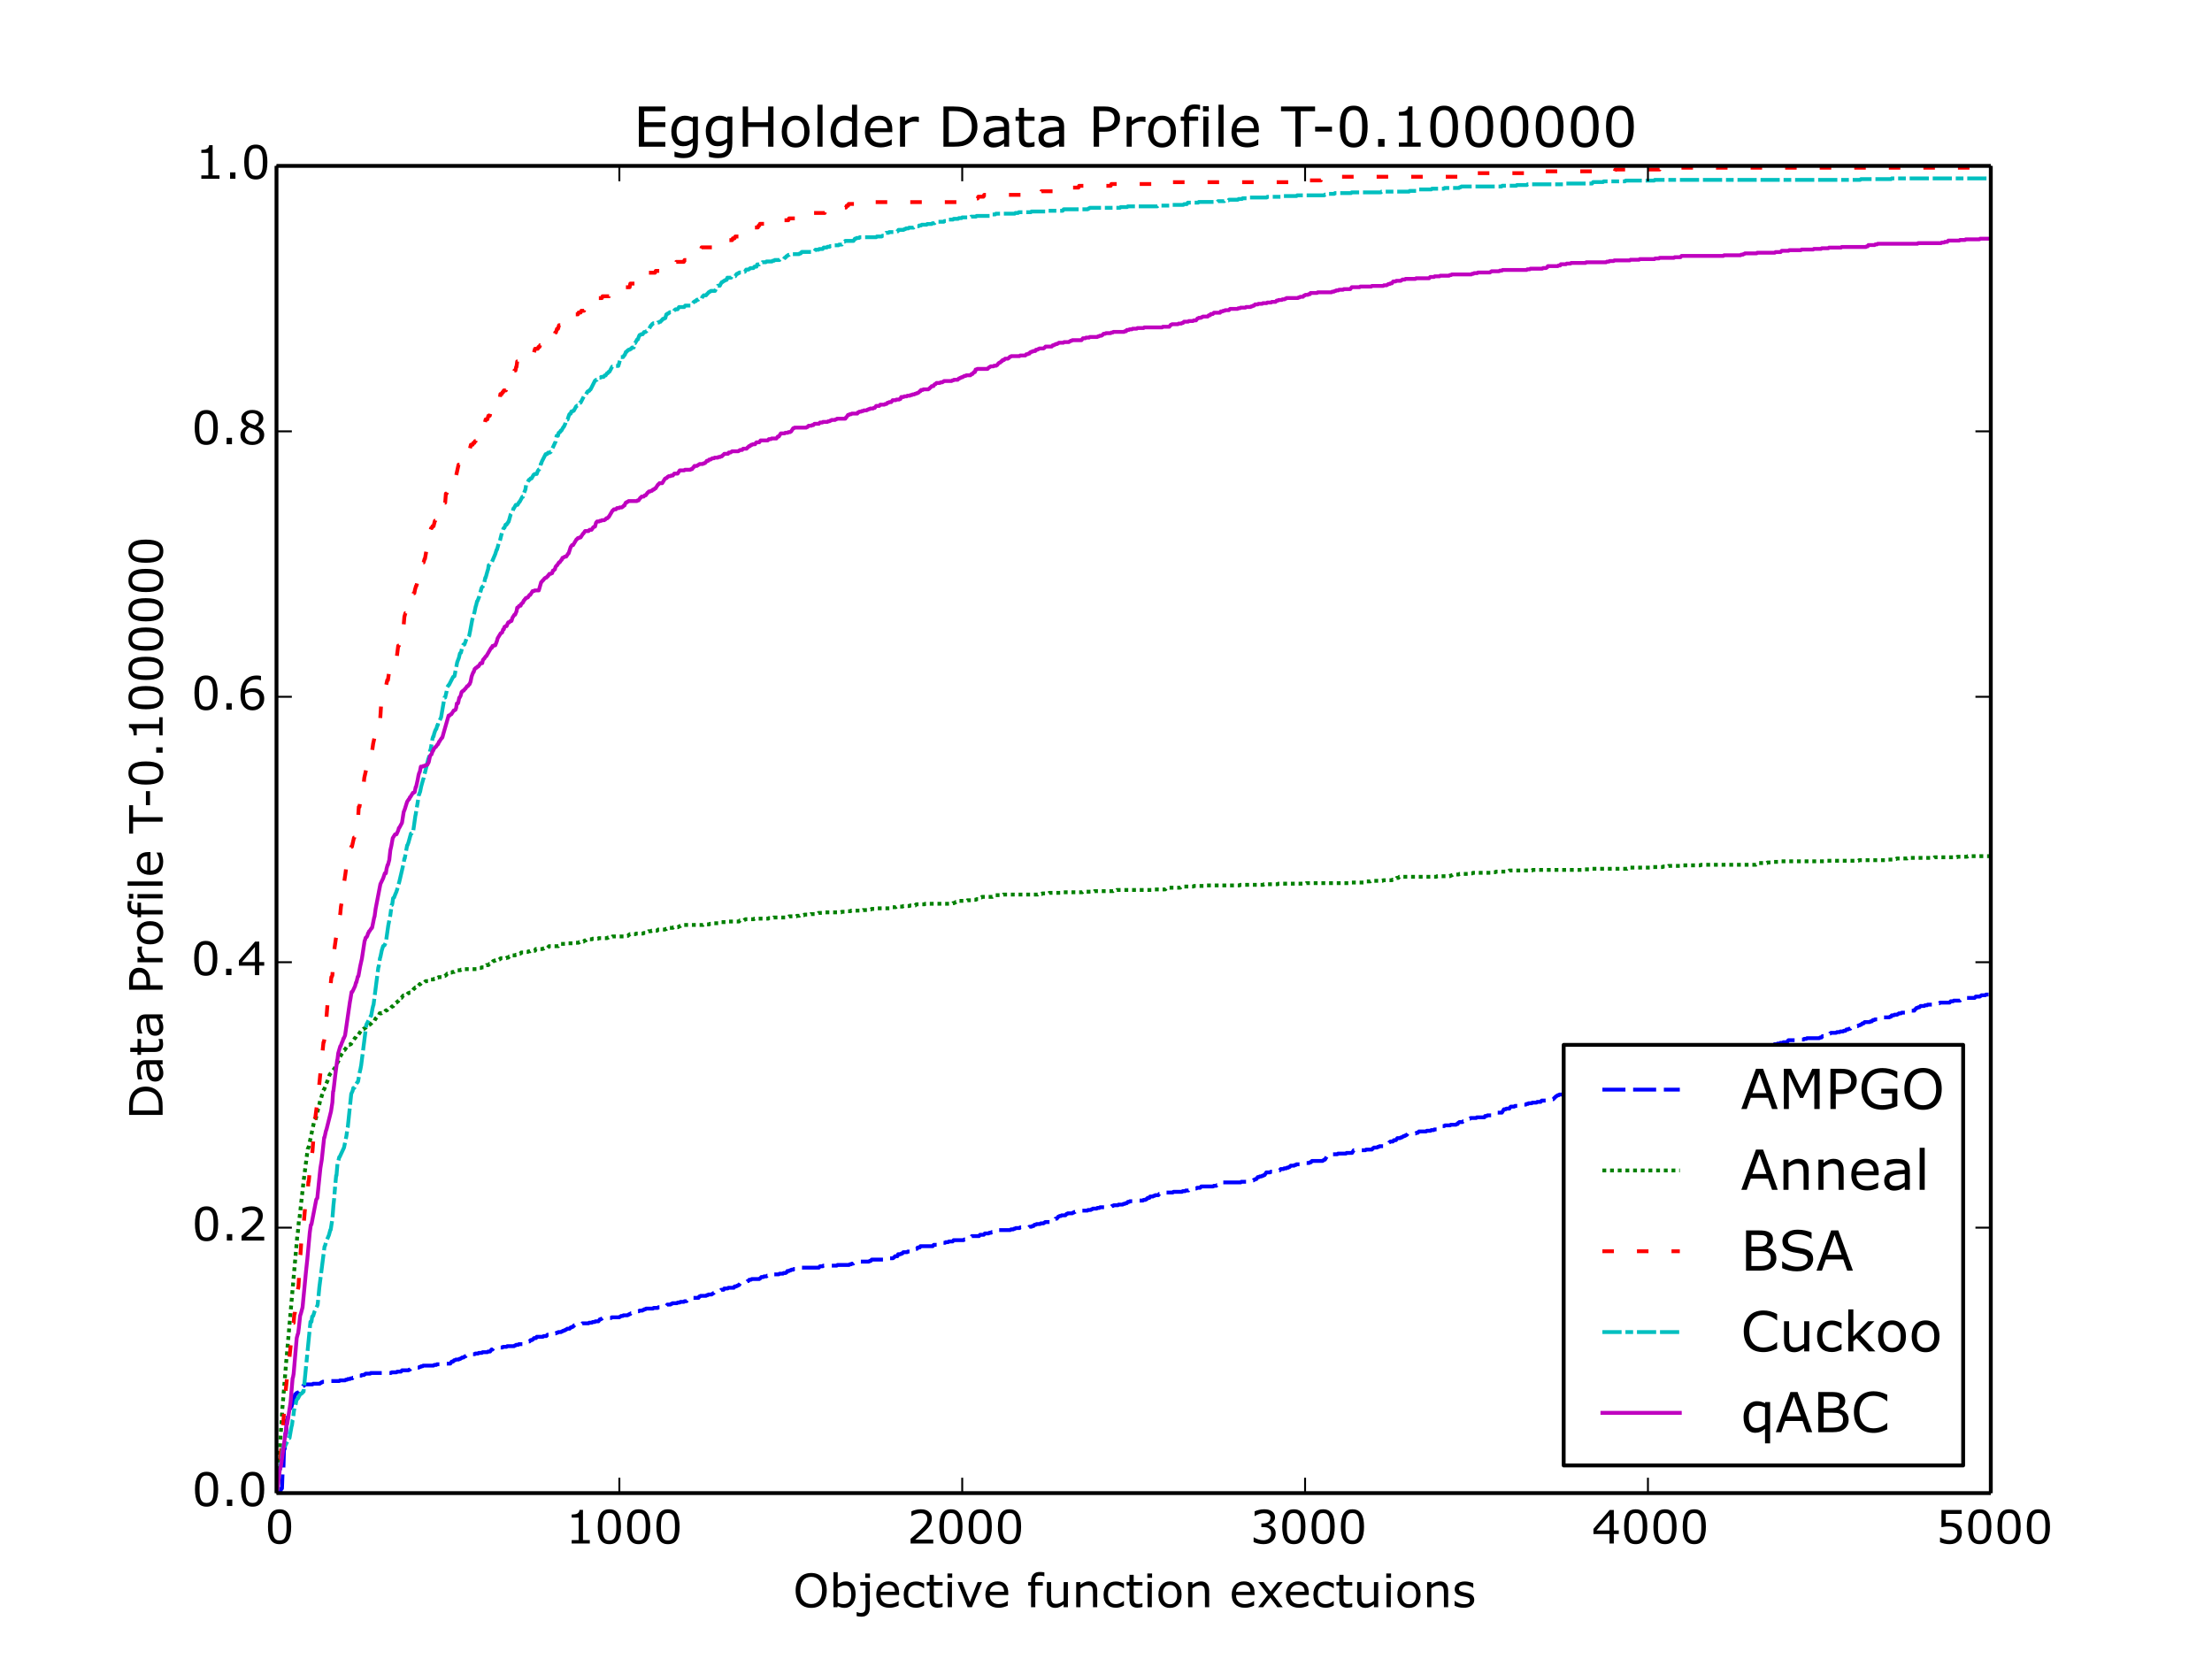 <?xml version="1.0" encoding="utf-8" standalone="no"?>
<!DOCTYPE svg PUBLIC "-//W3C//DTD SVG 1.1//EN"
  "http://www.w3.org/Graphics/SVG/1.1/DTD/svg11.dtd">
<!-- Created with matplotlib (http://matplotlib.org/) -->
<svg height="432pt" version="1.1" viewBox="0 0 576 432" width="576pt" xmlns="http://www.w3.org/2000/svg" xmlns:xlink="http://www.w3.org/1999/xlink">
 <defs>
  <style type="text/css">
*{stroke-linecap:butt;stroke-linejoin:round;}
  </style>
 </defs>
 <g id="figure_1">
  <g id="patch_1">
   <path d="
M0 432
L576 432
L576 0
L0 0
z
" style="fill:#ffffff;"/>
  </g>
  <g id="axes_1">
   <g id="patch_2">
    <path d="
M72 388.8
L518.4 388.8
L518.4 43.2
L72 43.2
z
" style="fill:#ffffff;"/>
   </g>
   <g id="line2d_1">
    <path clip-path="url(#p7ff5b81e1d)" d="
M72 388.625
L72.089 388.8
L72.179 388.8
L72.357 388.8
L72.536 388.625
L72.714 388.625
L72.893 388.276
L73.071 388.276
L73.25 387.577
L73.428 387.577
L73.607 382.859
L73.786 382.859
L73.964 377.268
L74.143 377.268
L74.321 373.25
L74.5 373.25
L74.678 369.755
L74.857 369.755
L75.035 368.358
L75.214 368.358
L75.393 367.134
L75.571 367.134
L75.75 366.261
L75.928 366.261
L76.107 365.387
L76.285 365.387
L76.464 363.989
L76.643 363.989
L76.821 363.116
L77 363.116
L77.178 362.766
L77.357 362.766
L77.535 362.592
L77.714 362.592
L77.892 362.242
L78.071 362.242
L78.25 361.893
L78.428 361.893
L78.607 361.194
L78.785 361.194
L78.964 360.844
L79.142 360.844
L79.41 360.495
L81.374 360.495
L81.553 360.32
L83.249 360.32
L83.428 360.146
L83.517 360.146
L83.696 359.971
L83.874 359.971
L84.053 359.796
L84.946 359.796
L85.124 359.621
L88.338 359.621
L88.517 359.447
L89.856 359.447
L90.035 359.272
L90.392 359.272
L90.57 359.097
L91.106 359.097
L91.284 358.923
L91.731 358.923
L91.909 358.748
L92.177 358.748
L92.356 358.573
L93.338 358.573
L93.606 358.224
L94.052 358.224
L94.231 358.049
L94.766 358.049
L94.945 357.874
L95.034 357.874
L95.213 357.699
L96.373 357.699
L96.552 357.525
L101.82 357.525
L101.998 357.35
L103.248 357.35
L103.427 357.175
L104.409 357.175
L104.676 356.826
L106.373 356.826
L106.551 356.651
L106.73 356.651
L106.998 356.302
L107.444 356.302
L107.623 356.127
L109.051 356.127
L109.23 355.952
L109.498 355.952
L109.676 355.778
L110.033 355.778
L110.212 355.603
L112.89 355.603
L113.069 355.428
L113.604 355.428
L113.783 355.253
L114.497 355.253
L114.676 355.079
L117.265 355.079
L117.622 354.554
L117.979 354.554
L118.247 354.205
L118.515 354.205
L118.693 354.03
L119.408 354.03
L119.586 353.856
L119.854 353.856
L120.033 353.681
L120.122 353.681
L120.3 353.506
L120.658 353.506
L120.836 353.331
L120.925 353.331
L121.104 353.157
L121.283 353.157
L121.461 352.982
L122.354 352.982
L122.532 352.633
L123.604 352.633
L123.782 352.458
L124.497 352.458
L124.675 352.283
L125.479 352.283
L125.657 352.108
L126.907 352.108
L127.086 351.934
L127.621 351.934
L127.979 351.41
L128.246 351.41
L128.514 351.06
L129.139 351.06
L129.318 350.885
L130.836 350.885
L131.014 350.711
L131.907 350.711
L132.085 350.536
L133.871 350.536
L134.05 350.361
L134.228 350.361
L134.407 350.186
L134.942 350.186
L135.121 350.012
L136.192 350.012
L136.46 349.662
L136.817 349.662
L136.996 349.488
L137.085 349.488
L137.264 349.313
L137.889 349.313
L138.156 348.963
L138.514 348.963
L138.692 348.789
L138.781 348.789
L139.049 348.439
L139.585 348.439
L139.764 348.09
L141.371 348.09
L141.549 347.915
L142.263 347.915
L142.531 347.566
L143.156 347.566
L143.335 347.216
L144.763 347.216
L144.942 347.041
L145.21 347.041
L145.388 346.867
L146.102 346.867
L146.281 346.692
L146.46 346.692
L146.638 346.517
L146.906 346.517
L147.084 346.343
L147.263 346.343
L147.442 346.168
L147.531 346.168
L147.709 345.993
L148.334 345.993
L148.602 345.644
L148.87 345.644
L149.049 345.469
L149.227 345.469
L149.495 345.12
L149.584 345.12
L149.763 344.945
L150.299 344.945
L150.477 344.77
L151.459 344.77
L151.638 344.595
L153.245 344.595
L153.423 344.421
L154.138 344.421
L154.316 344.246
L154.852 344.246
L155.03 344.071
L155.834 344.071
L156.191 343.547
L156.459 343.547
L156.637 343.372
L156.727 343.372
L156.905 343.198
L159.137 343.198
L159.316 343.023
L161.28 343.023
L161.459 342.848
L161.548 342.848
L161.726 342.673
L162.173 342.673
L162.351 342.499
L163.423 342.499
L163.601 342.324
L163.78 342.324
L163.958 342.149
L164.137 342.149
L164.316 341.975
L164.494 341.975
L164.673 341.8
L164.94 341.8
L165.119 341.625
L165.833 341.625
L166.012 341.45
L166.369 341.45
L166.548 341.276
L167.262 341.276
L167.44 341.101
L167.619 341.101
L167.797 340.926
L168.065 340.926
L168.244 340.751
L170.029 340.751
L170.208 340.577
L171.279 340.577
L171.458 340.402
L172.44 340.402
L172.619 340.227
L173.244 340.227
L173.422 340.053
L173.511 340.053
L173.779 339.703
L174.583 339.703
L174.761 339.528
L174.94 339.528
L175.118 339.354
L176.279 339.354
L176.458 339.179
L176.993 339.179
L177.172 339.004
L178.065 339.004
L178.243 338.83
L178.779 338.83
L179.047 338.48
L179.225 338.48
L179.404 338.131
L180.029 338.131
L180.207 337.956
L181.904 337.956
L182.082 337.606
L182.261 337.606
L182.439 337.432
L183.868 337.432
L184.046 337.257
L184.314 337.257
L184.493 337.082
L185.296 337.082
L185.475 336.908
L185.564 336.908
L185.743 336.733
L185.832 336.733
L186.189 336.209
L187.082 336.209
L187.26 336.034
L187.618 336.034
L187.796 335.859
L188.421 335.859
L188.6 335.51
L189.492 335.51
L189.671 335.335
L191.1 335.335
L191.278 334.986
L191.724 334.986
L191.903 334.811
L192.082 334.811
L192.26 334.636
L192.439 334.636
L192.796 334.112
L193.51 334.112
L193.689 333.937
L193.867 333.937
L194.046 333.763
L194.492 333.763
L194.671 333.588
L194.849 333.588
L195.117 333.238
L195.564 333.238
L195.742 333.064
L197.706 333.064
L197.885 332.889
L197.974 332.889
L198.242 332.54
L198.778 332.54
L198.956 332.365
L199.581 332.365
L199.76 332.19
L200.652 332.19
L200.831 331.841
L202.795 331.841
L202.974 331.666
L203.867 331.666
L204.045 331.491
L204.581 331.491
L204.759 331.316
L204.849 331.316
L205.027 330.967
L205.474 330.967
L205.652 330.792
L205.92 330.792
L206.099 330.618
L206.545 330.618
L206.724 330.443
L206.991 330.443
L207.17 330.268
L207.438 330.268
L207.616 330.093
L213.241 330.093
L213.509 329.744
L214.223 329.744
L214.402 329.569
L217.884 329.569
L218.062 329.395
L221.098 329.395
L221.276 329.22
L221.633 329.22
L221.812 329.045
L222.169 329.045
L222.348 328.87
L222.615 328.87
L222.794 328.696
L222.972 328.696
L223.151 328.521
L226.276 328.521
L226.454 328.346
L226.722 328.346
L226.99 327.997
L230.383 327.997
L230.561 327.822
L230.74 327.822
L230.918 327.647
L232.525 327.647
L232.704 327.473
L232.793 327.473
L233.061 327.123
L233.686 327.123
L233.865 326.599
L234.49 326.599
L234.668 326.424
L234.936 326.424
L235.204 326.075
L236.186 326.075
L236.364 325.9
L236.9 325.9
L237.079 325.725
L237.793 325.725
L238.15 325.201
L238.775 325.201
L238.954 324.852
L239.489 324.852
L239.668 324.502
L242.882 324.502
L243.15 324.153
L244.043 324.153
L244.221 323.978
L244.757 323.978
L244.935 323.803
L245.025 323.803
L245.203 323.629
L246.096 323.629
L246.275 323.454
L246.9 323.454
L247.078 323.279
L248.06 323.279
L248.328 322.93
L250.917 322.93
L251.096 322.755
L251.542 322.755
L251.721 322.58
L252.435 322.58
L252.703 322.231
L252.792 322.231
L253.06 321.881
L254.935 321.881
L255.203 321.532
L256.185 321.532
L256.452 321.183
L257.435 321.183
L257.613 321.008
L258.06 321.008
L258.238 320.833
L258.417 320.833
L258.595 320.658
L259.309 320.658
L259.488 320.484
L259.667 320.484
L259.845 320.309
L263.059 320.309
L263.238 320.134
L263.863 320.134
L264.041 319.96
L264.309 319.96
L264.488 319.785
L265.47 319.785
L265.648 319.61
L267.88 319.61
L268.059 319.435
L268.595 319.435
L268.773 319.261
L269.13 319.261
L269.398 318.911
L269.755 318.911
L269.934 318.737
L270.827 318.737
L271.005 318.562
L271.719 318.562
L271.898 318.387
L271.987 318.387
L272.166 318.212
L273.505 318.212
L273.684 318.038
L274.398 318.038
L274.576 317.688
L274.666 317.688
L274.844 317.339
L275.201 317.339
L275.558 316.815
L275.737 316.815
L275.916 316.64
L276.273 316.64
L276.451 316.465
L277.433 316.465
L277.701 316.116
L277.88 316.116
L278.058 315.941
L279.219 315.941
L279.397 315.766
L279.576 315.766
L279.755 315.592
L279.933 315.592
L280.112 315.417
L281.451 315.417
L281.629 315.242
L283.147 315.242
L283.326 315.067
L284.04 315.067
L284.219 314.893
L284.397 314.893
L284.576 314.718
L285.558 314.718
L285.736 314.543
L286.272 314.543
L286.451 314.368
L287.968 314.368
L288.147 314.194
L289.397 314.194
L289.575 314.019
L289.843 314.019
L290.022 313.844
L291.093 313.844
L291.272 313.67
L292.343 313.67
L292.522 313.495
L292.879 313.495
L293.057 313.32
L293.414 313.32
L293.682 312.971
L294.039 312.971
L294.218 312.796
L295.021 312.796
L295.2 312.621
L297.611 312.621
L297.789 312.447
L298.236 312.447
L298.414 312.272
L298.593 312.272
L298.86 311.922
L299.307 311.922
L299.485 311.573
L300.2 311.573
L300.378 311.398
L300.646 311.398
L300.825 311.223
L301.628 311.223
L301.896 310.874
L301.985 310.874
L302.164 310.699
L303.235 310.699
L303.414 310.525
L305.378 310.525
L305.556 310.35
L307.788 310.35
L307.967 310.175
L308.592 310.175
L308.771 310
L309.485 310
L309.753 309.651
L310.735 309.651
L310.913 309.476
L311.538 309.476
L311.717 309.302
L312.52 309.302
L312.788 308.952
L315.913 308.952
L316.092 308.777
L316.716 308.777
L316.895 308.603
L317.52 308.603
L317.966 307.904
L323.055 307.904
L323.234 307.729
L325.377 307.729
L325.555 307.554
L325.823 307.554
L326.002 307.38
L326.359 307.38
L326.537 307.205
L326.716 307.205
L326.894 307.03
L327.162 307.03
L327.519 306.506
L327.876 306.506
L328.055 306.331
L328.501 306.331
L328.68 306.157
L328.948 306.157
L329.126 305.982
L329.305 305.982
L329.751 305.283
L330.733 305.283
L330.912 305.108
L331.269 305.108
L331.448 304.933
L331.716 304.933
L331.894 304.759
L333.233 304.759
L333.501 304.409
L334.215 304.409
L334.394 304.235
L334.93 304.235
L335.108 304.06
L335.465 304.06
L335.644 303.885
L335.822 303.885
L336.09 303.536
L336.983 303.536
L337.162 303.361
L337.429 303.361
L337.608 303.186
L338.679 303.186
L338.858 303.012
L340.019 303.012
L340.197 302.837
L340.911 302.837
L341.09 302.662
L341.358 302.662
L341.626 302.313
L344.393 302.313
L344.572 302.138
L344.661 302.138
L344.84 301.963
L345.018 301.963
L345.643 300.915
L345.732 300.915
L345.911 300.74
L346.179 300.74
L346.357 300.565
L348.232 300.565
L348.411 300.391
L350.464 300.391
L350.643 300.216
L352.071 300.216
L352.518 299.517
L355.553 299.517
L355.732 299.342
L357.25 299.342
L357.517 298.993
L357.607 298.993
L357.785 298.818
L358.589 298.818
L358.767 298.643
L359.035 298.643
L359.214 298.469
L360.464 298.469
L360.732 298.119
L361.356 298.119
L361.803 297.42
L361.892 297.42
L362.071 297.246
L362.696 297.246
L362.964 296.896
L363.499 296.896
L363.856 296.372
L364.571 296.372
L364.749 296.197
L365.017 296.197
L365.196 296.023
L365.285 296.023
L365.463 295.848
L365.731 295.848
L365.91 295.673
L366.088 295.673
L366.267 295.498
L366.356 295.498
L366.624 295.149
L368.677 295.149
L368.856 294.974
L369.213 294.974
L369.481 294.625
L371.356 294.625
L371.534 294.45
L372.516 294.45
L372.695 294.275
L373.32 294.275
L373.499 294.101
L374.124 294.101
L374.391 293.751
L374.748 293.751
L374.927 293.577
L375.195 293.577
L375.463 293.227
L376.088 293.227
L376.266 293.052
L377.605 293.052
L377.784 292.878
L379.123 292.878
L379.302 292.703
L379.57 292.703
L379.748 292.353
L379.837 292.353
L380.016 292.179
L380.82 292.179
L380.998 292.004
L381.444 292.004
L381.623 291.655
L382.069 291.655
L382.337 291.305
L382.784 291.305
L382.962 291.13
L384.391 291.13
L384.569 290.956
L386.533 290.956
L386.712 290.606
L387.158 290.606
L387.337 290.432
L388.676 290.432
L388.855 290.257
L389.033 290.257
L389.212 290.082
L389.301 290.082
L389.48 289.907
L389.569 289.907
L389.748 289.733
L391.087 289.733
L391.622 288.859
L392.069 288.859
L392.247 288.684
L393.051 288.684
L393.229 288.335
L393.408 288.16
L394.301 288.16
L394.479 287.985
L395.551 287.985
L395.729 287.811
L396.176 287.811
L396.354 287.636
L397.336 287.636
L397.515 287.461
L397.872 287.461
L398.051 287.287
L398.854 287.287
L399.033 287.112
L400.104 287.112
L400.283 286.937
L401.175 286.937
L401.443 286.588
L403.14 286.588
L403.318 286.413
L403.675 286.413
L403.854 286.238
L404.479 286.238
L404.747 285.889
L404.836 285.889
L405.104 285.539
L405.193 285.539
L405.372 285.365
L405.461 285.365
L405.639 285.19
L405.907 285.19
L406.086 285.015
L408.05 285.015
L408.228 284.84
L408.943 284.84
L409.121 284.666
L409.925 284.666
L410.371 283.967
L410.728 283.967
L410.907 283.792
L412.068 283.792
L412.425 283.268
L413.05 283.268
L413.228 283.093
L413.496 283.093
L413.675 282.919
L414.478 282.919
L414.657 282.744
L415.907 282.744
L416.085 282.569
L416.532 282.569
L416.71 282.394
L418.942 282.394
L419.21 282.045
L419.299 282.045
L419.478 281.87
L419.746 281.87
L420.013 281.521
L420.103 281.521
L420.371 281.171
L421.174 281.171
L421.353 280.997
L421.531 280.997
L421.71 280.822
L422.87 280.822
L423.049 280.647
L423.495 280.647
L423.674 280.472
L423.852 280.472
L424.031 280.298
L425.192 280.298
L425.37 280.123
L426.799 280.123
L427.067 279.774
L428.852 279.774
L429.031 279.599
L429.209 279.599
L429.388 279.424
L430.727 279.424
L430.906 279.249
L431.888 279.249
L432.066 279.075
L432.334 279.075
L432.513 278.9
L434.477 278.9
L434.655 278.725
L434.923 278.725
L435.102 278.55
L435.727 278.55
L435.905 278.376
L436.441 278.376
L436.709 278.026
L437.869 278.026
L438.048 277.852
L438.405 277.852
L438.584 277.677
L438.941 277.677
L439.119 277.502
L440.012 277.502
L440.28 277.153
L440.905 277.153
L441.173 276.803
L441.798 276.803
L442.155 276.279
L442.869 276.279
L443.048 276.104
L444.565 276.104
L444.744 275.93
L444.833 275.93
L445.101 275.58
L445.637 275.58
L445.815 275.405
L446.53 275.405
L446.708 275.231
L446.976 275.231
L447.422 274.532
L448.94 274.532
L449.119 274.357
L450.279 274.357
L450.458 274.182
L450.815 274.182
L450.994 274.008
L451.172 274.008
L451.351 273.833
L451.708 273.833
L451.886 273.658
L452.601 273.658
L452.779 273.484
L452.868 273.484
L453.047 273.309
L453.226 273.309
L453.404 273.134
L454.297 273.134
L454.476 272.785
L454.654 272.785
L454.833 272.61
L457.69 272.61
L457.868 272.435
L460.1 272.435
L460.279 272.26
L460.636 272.26
L460.814 272.086
L461.082 272.086
L461.261 271.911
L462.689 271.911
L462.868 271.736
L463.404 271.736
L463.582 271.562
L464.207 271.562
L464.386 271.387
L465.368 271.387
L465.546 271.037
L465.725 270.863
L467.332 270.863
L467.51 270.688
L469.653 270.688
L469.832 270.513
L470.367 270.513
L470.546 270.339
L473.76 270.339
L473.939 270.164
L474.296 270.164
L474.564 269.814
L475.099 269.814
L475.278 269.64
L475.813 269.64
L475.992 269.465
L476.349 269.465
L476.528 269.115
L476.617 269.115
L476.796 268.941
L478.135 268.941
L478.313 268.766
L479.028 268.766
L479.206 268.591
L479.92 268.591
L480.099 268.417
L480.545 268.417
L480.813 268.067
L481.26 268.067
L481.438 267.892
L481.795 267.892
L482.152 267.368
L482.599 267.368
L482.777 267.194
L483.759 267.194
L483.938 267.019
L484.206 267.019
L484.384 266.844
L484.652 266.844
L484.92 266.495
L485.277 266.495
L485.545 266.145
L486.884 266.145
L487.063 265.97
L487.42 265.97
L487.688 265.621
L488.045 265.621
L488.223 265.446
L488.848 265.446
L489.027 265.272
L489.205 265.272
L489.384 265.097
L489.473 265.097
L489.652 264.922
L491.973 264.922
L492.152 264.747
L492.42 264.747
L492.598 264.398
L493.134 264.398
L493.312 264.223
L494.027 264.223
L494.205 264.049
L494.294 264.049
L494.473 263.874
L495.009 263.874
L495.187 263.699
L496.259 263.699
L496.437 263.524
L497.151 263.524
L497.33 263.35
L497.419 263.35
L497.598 263.175
L498.491 263.175
L498.669 262.825
L498.758 262.825
L499.026 262.476
L499.294 262.476
L499.473 262.301
L499.83 262.301
L500.098 261.952
L501.08 261.952
L501.258 261.777
L501.794 261.777
L501.972 261.602
L503.044 261.602
L503.222 261.428
L504.562 261.428
L504.74 261.253
L505.008 261.253
L505.187 261.078
L507.686 261.078
L507.954 260.729
L508.579 260.729
L508.758 260.554
L510.365 260.554
L510.543 260.379
L510.99 260.379
L511.168 260.03
L511.972 260.03
L512.15 259.855
L514.204 259.855
L514.472 259.506
L515.543 259.506
L515.722 259.331
L515.811 259.331
L515.989 259.156
L516.972 259.156
L517.15 258.982
L517.864 258.982
L518.043 258.807
L518.132 258.807
L518.311 258.632
L518.311 258.632" style="fill:none;stroke:#0000ff;stroke-dasharray:6,2;stroke-dashoffset:0.0;"/>
   </g>
   <g id="line2d_2">
    <path clip-path="url(#p7ff5b81e1d)" d="
M72 388.8
L72.268 383.874
L72.893 376.857
L73.518 366.855
L73.786 363.72
L74.589 353.867
L74.768 351.926
L77.446 321.471
L77.535 321.173
L77.892 317.291
L77.982 317.291
L79.053 307.588
L80.124 299.228
L80.392 298.63
L81.731 292.36
L82.089 291.763
L82.267 291.166
L82.535 290.121
L82.803 288.927
L83.16 287.583
L83.339 286.688
L83.428 286.688
L83.785 285.344
L84.321 283.702
L84.41 283.702
L84.946 282.209
L85.213 281.612
L85.838 279.82
L86.195 279.372
L86.285 279.372
L86.91 278.477
L86.999 278.477
L87.267 277.88
L87.535 277.282
L88.249 276.088
L88.427 275.342
L89.677 273.401
L89.767 273.401
L90.659 272.057
L91.017 272.057
L91.195 271.908
L91.374 271.908
L92.445 270.266
L92.534 270.266
L92.802 269.669
L93.159 269.669
L93.963 268.474
L94.052 268.474
L94.231 268.027
L94.499 268.027
L94.677 267.877
L94.856 267.877
L95.124 267.579
L95.302 267.579
L95.57 267.28
L95.749 267.28
L95.927 267.131
L96.016 267.131
L96.195 266.832
L96.284 266.832
L96.552 266.534
L96.641 266.534
L97.088 265.937
L97.266 265.937
L97.445 265.787
L97.534 265.787
L97.802 265.19
L97.891 265.19
L98.427 264.444
L98.605 264.444
L98.873 263.847
L99.409 263.847
L99.588 263.697
L99.766 263.697
L99.945 263.548
L100.123 263.548
L100.48 263.1
L100.748 263.1
L101.105 262.652
L101.373 262.652
L101.552 262.503
L101.73 262.503
L102.087 262.055
L102.355 262.055
L102.98 261.159
L103.069 261.159
L103.248 261.01
L103.337 261.01
L103.605 260.712
L103.694 260.712
L104.319 259.816
L104.587 259.816
L104.766 259.517
L105.034 259.219
L105.391 259.219
L105.569 259.069
L105.926 259.069
L106.284 258.622
L106.462 258.622
L106.641 258.472
L106.908 258.472
L107.176 258.174
L107.266 258.174
L107.801 257.427
L107.891 257.427
L108.158 257.129
L108.337 257.129
L108.694 256.681
L108.962 256.681
L109.319 256.233
L109.498 256.233
L109.765 255.934
L110.123 255.934
L110.301 255.785
L110.569 255.785
L110.837 255.486
L111.819 255.486
L112.176 255.039
L112.89 255.039
L113.069 254.889
L113.783 254.889
L113.962 254.591
L114.051 254.591
L114.229 254.441
L115.122 254.441
L115.39 254.143
L115.836 254.143
L116.015 253.994
L116.104 253.994
L116.461 253.546
L116.729 253.546
L116.908 253.247
L117.622 253.247
L117.801 253.098
L118.247 253.098
L118.426 252.949
L118.604 252.949
L118.783 252.799
L118.872 252.799
L119.051 252.65
L119.854 252.65
L120.033 252.501
L120.39 252.501
L120.568 252.351
L124.318 252.351
L124.497 252.202
L124.764 252.202
L124.943 252.053
L125.211 252.053
L125.389 251.904
L126.014 251.904
L126.372 251.456
L126.461 251.456
L126.639 251.306
L127.175 251.306
L127.443 251.008
L127.621 251.008
L127.8 250.709
L128.068 250.709
L128.425 250.261
L128.604 250.261
L128.782 250.112
L129.05 250.112
L129.228 249.963
L129.853 249.963
L130.032 249.814
L130.121 249.814
L130.389 249.515
L131.818 249.515
L131.996 249.366
L132.353 249.366
L132.621 249.067
L132.889 249.067
L133.157 248.769
L134.139 248.769
L134.317 248.619
L134.585 248.619
L134.764 248.47
L135.032 248.47
L135.21 248.321
L135.478 248.321
L135.746 248.022
L136.549 248.022
L136.728 247.873
L137.442 247.873
L137.621 247.724
L137.978 247.724
L138.156 247.574
L139.317 247.574
L139.496 247.126
L141.281 247.126
L141.46 246.977
L141.638 246.977
L141.817 246.828
L142.62 246.828
L142.978 246.38
L145.388 246.38
L145.835 245.783
L147.442 245.783
L147.62 245.634
L149.763 245.634
L149.941 245.484
L150.656 245.484
L150.834 245.335
L150.924 245.335
L151.102 245.186
L151.995 245.186
L152.263 244.887
L152.531 244.887
L152.798 244.589
L154.138 244.589
L154.316 244.439
L155.745 244.439
L155.923 244.29
L158.066 244.29
L158.244 244.141
L158.423 244.141
L158.602 243.991
L159.316 243.991
L159.494 243.842
L162.619 243.842
L162.798 243.693
L163.512 243.693
L163.78 243.394
L163.869 243.394
L164.048 243.245
L165.476 243.245
L165.655 243.096
L167.44 243.096
L167.619 242.946
L168.155 242.946
L168.422 242.648
L168.69 242.648
L168.869 242.498
L169.494 242.498
L169.672 242.349
L171.101 242.349
L171.369 242.051
L173.154 242.051
L173.333 241.901
L173.511 241.901
L173.779 241.603
L175.208 241.603
L175.386 241.453
L176.547 241.453
L176.725 241.304
L176.815 241.304
L176.993 241.155
L177.172 241.155
L177.35 241.006
L177.618 241.006
L177.797 240.856
L183.064 240.856
L183.243 240.707
L184.671 240.707
L184.85 240.558
L185.564 240.558
L185.743 240.408
L187.26 240.408
L187.439 240.259
L187.618 240.259
L187.796 240.11
L189.492 240.11
L189.671 239.961
L192.439 239.961
L192.707 239.662
L193.689 239.662
L193.867 239.513
L193.956 239.513
L194.135 239.363
L196.278 239.363
L196.456 239.214
L200.028 239.214
L200.206 239.065
L201.277 239.065
L201.456 238.916
L204.938 238.916
L205.116 238.766
L205.295 238.766
L205.474 238.617
L207.348 238.617
L207.527 238.468
L208.152 238.468
L208.331 238.318
L209.313 238.318
L209.491 238.169
L211.009 238.169
L211.188 238.02
L212.348 238.02
L212.527 237.871
L212.973 237.871
L213.152 237.721
L214.223 237.721
L214.402 237.572
L219.044 237.572
L219.223 237.423
L220.651 237.423
L220.83 237.273
L221.455 237.273
L221.633 237.124
L224.58 237.124
L224.758 236.975
L226.276 236.975
L226.454 236.826
L226.812 236.826
L226.99 236.676
L227.972 236.676
L228.151 236.527
L231.811 236.527
L231.99 236.378
L232.168 236.378
L232.347 236.228
L233.24 236.228
L233.418 236.079
L235.025 236.079
L235.204 235.93
L236.811 235.93
L236.989 235.781
L238.329 235.781
L238.596 235.482
L240.739 235.482
L240.918 235.333
L247.971 235.333
L248.149 235.183
L248.417 235.183
L248.596 235.034
L248.685 235.034
L248.864 234.885
L248.953 234.885
L249.132 234.736
L249.489 234.736
L249.667 234.586
L251.721 234.586
L251.899 234.437
L253.506 234.437
L253.685 234.288
L254.131 234.288
L254.31 234.138
L254.935 234.138
L255.203 233.84
L255.292 233.84
L255.47 233.691
L255.56 233.691
L255.738 233.541
L258.417 233.541
L258.595 233.392
L258.684 233.392
L258.863 233.243
L258.952 233.243
L259.131 233.093
L261.095 233.093
L261.274 232.944
L270.202 232.944
L270.38 232.795
L271.273 232.795
L271.452 232.646
L273.059 232.646
L273.237 232.496
L276.54 232.496
L276.719 232.347
L281.808 232.347
L281.987 232.198
L284.844 232.198
L285.022 232.048
L289.843 232.048
L290.022 231.899
L290.647 231.899
L290.825 231.75
L300.468 231.75
L300.646 231.601
L303.414 231.601
L303.682 231.302
L303.86 231.302
L304.039 231.153
L307.342 231.153
L307.61 230.854
L310.735 230.854
L310.913 230.705
L313.592 230.705
L313.77 230.556
L322.788 230.556
L322.966 230.406
L328.948 230.406
L329.126 230.257
L332.698 230.257
L332.876 230.108
L340.019 230.108
L340.197 229.958
L351.357 229.958
L351.536 229.809
L355.107 229.809
L355.285 229.66
L355.553 229.66
L355.732 229.51
L356.803 229.51
L356.982 229.361
L360.017 229.361
L360.196 229.212
L362.428 229.212
L362.606 229.063
L363.053 229.063
L363.231 228.913
L363.41 228.913
L363.678 228.615
L364.124 228.615
L364.392 228.316
L374.034 228.316
L374.213 228.167
L377.516 228.167
L377.695 228.018
L377.873 228.018
L378.052 227.868
L378.141 227.868
L378.32 227.719
L379.837 227.719
L380.016 227.57
L382.694 227.57
L382.873 227.42
L383.409 227.42
L383.587 227.271
L388.676 227.271
L388.855 227.122
L389.39 227.122
L389.569 226.973
L392.337 226.973
L392.515 226.823
L392.872 226.823
L393.051 226.674
L398.943 226.674
L399.122 226.525
L412.514 226.525
L412.692 226.375
L414.032 226.375
L414.21 226.226
L423.674 226.226
L423.852 226.077
L424.12 226.077
L424.299 225.928
L430.013 225.928
L430.191 225.778
L432.959 225.778
L433.138 225.629
L434.298 225.629
L434.477 225.48
L437.959 225.48
L438.137 225.33
L442.78 225.33
L442.958 225.181
L457.243 225.181
L457.422 225.032
L457.779 225.032
L457.957 224.733
L460.1 224.733
L460.279 224.584
L461.707 224.584
L461.886 224.435
L463.582 224.435
L463.761 224.285
L475.635 224.285
L475.813 224.136
L483.938 224.136
L484.116 223.987
L490.902 223.987
L491.08 223.838
L493.134 223.838
L493.312 223.688
L493.759 223.688
L493.937 223.539
L496.616 223.539
L496.794 223.39
L503.58 223.39
L503.758 223.24
L509.561 223.24
L509.74 223.091
L512.24 223.091
L512.418 222.942
L518.311 222.942
L518.311 222.942" style="fill:none;stroke:#008000;stroke-dasharray:1,1;stroke-dashoffset:0.0;"/>
   </g>
   <g id="line2d_3">
    <path clip-path="url(#p7ff5b81e1d)" d="
M72 388.8
L72.268 386.443
L72.357 386.443
L72.714 381.256
L72.893 381.256
L73.339 376.07
L73.518 373.712
L73.875 368.998
L74.143 364.754
L74.411 361.925
L74.946 356.739
L75.035 356.739
L76.018 347.309
L76.107 347.309
L76.375 344.48
L76.464 344.48
L76.643 342.123
L76.732 342.123
L76.821 341.651
L77 339.294
L77.267 336.936
L77.357 336.936
L77.714 335.05
L77.803 333.636
L77.982 327.978
L78.16 327.035
L78.25 326.564
L78.517 322.32
L78.785 320.434
L79.053 318.548
L79.142 318.077
L79.499 313.834
L80.124 310.533
L80.303 307.704
L80.392 307.704
L80.571 305.818
L80.66 305.818
L80.928 302.046
L81.017 302.046
L81.374 299.689
L81.999 291.202
L82.089 291.202
L82.446 288.373
L82.535 288.373
L84.231 271.4
L84.321 271.4
L84.499 270.457
L84.678 268.571
L84.767 268.571
L84.946 265.742
L85.392 260.084
L85.571 260.084
L86.017 257.255
L86.285 254.426
L86.374 254.426
L86.553 253.955
L86.91 248.297
L87.178 246.411
L87.445 244.525
L87.713 243.111
L87.892 241.696
L88.606 237.924
L88.785 236.038
L89.142 234.152
L89.32 231.795
L89.588 229.909
L89.945 227.551
L90.124 226.137
L90.302 226.137
L91.463 220.479
L91.642 220.479
L92.177 218.122
L92.267 218.122
L92.713 215.764
L92.891 213.878
L93.07 213.407
L93.159 213.407
L93.249 212.935
L93.427 210.106
L93.606 210.106
L93.874 208.22
L94.052 207.277
L94.32 206.335
L94.409 206.335
L94.588 205.392
L94.856 202.563
L95.391 200.205
L95.481 200.205
L96.016 197.848
L96.106 197.848
L96.284 196.433
L96.552 196.433
L96.82 195.49
L96.909 195.49
L97.177 193.604
L97.713 191.247
L97.891 191.247
L98.07 190.775
L98.159 190.775
L98.427 189.832
L98.516 189.832
L98.784 187.947
L98.963 187.947
L99.23 183.703
L99.32 183.703
L99.945 180.874
L100.034 180.874
L100.837 177.102
L101.016 177.102
L101.284 175.216
L101.641 175.216
L101.82 174.273
L101.909 174.273
L102.177 173.33
L102.355 173.33
L102.534 171.916
L102.98 171.916
L103.248 170.973
L103.337 170.973
L103.694 168.144
L103.873 168.144
L104.23 166.73
L104.498 166.73
L104.676 164.844
L104.944 164.844
L105.301 160.6
L105.569 159.657
L105.748 159.657
L105.926 159.186
L106.016 159.186
L106.462 157.3
L106.908 157.3
L107.266 155.885
L107.355 155.885
L107.712 154.471
L107.891 154.471
L108.069 153.528
L108.337 152.585
L108.426 152.585
L108.783 151.171
L109.051 151.171
L109.855 147.399
L109.944 147.399
L110.212 146.456
L110.301 146.456
L110.569 145.513
L110.658 145.513
L111.73 139.383
L111.908 138.44
L111.997 138.44
L112.265 137.497
L112.444 137.497
L112.622 137.026
L112.89 137.026
L113.247 135.611
L113.337 135.611
L113.604 134.668
L113.783 134.668
L113.962 133.726
L114.319 132.311
L114.587 132.311
L114.854 131.368
L115.479 131.368
L115.658 130.897
L115.926 130.897
L116.104 128.539
L116.283 128.539
L116.461 128.068
L116.908 128.068
L117.176 127.125
L117.533 127.125
L117.711 126.653
L117.801 126.653
L118.068 124.767
L118.247 124.767
L118.515 123.824
L118.783 123.824
L119.408 120.995
L119.854 120.995
L120.122 120.052
L120.568 120.052
L120.925 118.638
L121.104 118.638
L121.372 117.695
L121.908 117.695
L122.086 117.223
L122.265 117.223
L122.622 115.809
L123.068 115.809
L123.247 115.338
L123.515 115.338
L123.693 114.866
L123.872 114.866
L124.05 114.395
L124.229 114.395
L124.497 113.452
L124.764 113.452
L125.032 112.509
L125.211 112.509
L125.479 111.566
L125.657 111.566
L125.836 111.094
L126.014 111.094
L126.461 109.208
L126.907 109.208
L127.175 108.265
L127.532 108.265
L127.889 106.851
L128.157 106.851
L128.336 106.379
L129.05 106.379
L129.318 105.436
L129.586 105.436
L129.943 104.022
L130.121 104.022
L130.3 102.607
L130.657 102.607
L130.836 102.136
L131.014 102.136
L131.193 101.664
L131.728 101.664
L132.085 100.25
L132.353 100.25
L132.532 99.778
L132.71 99.778
L132.978 98.835
L133.425 98.835
L133.692 96.95
L133.782 96.95
L133.96 96.478
L134.228 96.478
L134.407 95.535
L134.496 95.535
L134.675 94.121
L135.746 94.121
L135.924 93.649
L137.264 93.649
L137.532 92.706
L137.621 92.706
L137.799 92.235
L138.246 92.235
L138.424 91.763
L139.049 91.763
L139.317 90.82
L140.031 90.82
L140.21 90.349
L140.478 90.349
L140.656 89.877
L141.996 89.877
L142.174 89.406
L142.799 89.406
L142.978 88.934
L143.067 88.934
L143.245 88.463
L143.335 88.463
L143.603 87.52
L144.317 87.52
L144.585 86.577
L144.763 86.577
L145.031 85.634
L145.299 85.634
L145.567 84.691
L146.46 84.691
L146.638 84.219
L147.174 84.219
L147.352 83.748
L147.531 83.748
L147.709 83.276
L148.334 83.276
L148.513 82.805
L148.602 82.805
L148.781 82.333
L149.138 82.333
L149.316 81.862
L150.477 81.862
L150.656 81.391
L151.191 81.391
L151.37 80.919
L152.084 80.919
L152.263 80.448
L152.888 80.448
L153.066 79.976
L153.78 79.976
L153.959 79.504
L154.048 79.504
L154.316 78.561
L155.03 78.561
L155.209 78.09
L155.388 78.09
L155.566 77.619
L156.727 77.619
L156.905 77.147
L158.602 77.147
L158.78 76.676
L159.227 76.676
L159.405 76.204
L160.209 76.204
L160.387 75.733
L161.548 75.733
L161.726 75.261
L162.619 75.261
L162.798 74.79
L163.958 74.79
L164.137 73.847
L165.565 73.847
L165.744 73.375
L167.083 73.375
L167.262 72.904
L168.065 72.904
L168.244 72.432
L168.422 72.432
L168.601 71.018
L170.565 71.018
L170.744 70.546
L171.815 70.546
L171.994 70.075
L173.065 70.075
L173.244 69.603
L173.333 69.603
L173.511 69.132
L175.118 69.132
L175.297 68.66
L175.922 68.66
L176.1 68.189
L178.065 68.189
L178.243 67.717
L178.868 67.717
L179.047 67.246
L179.315 67.246
L179.493 66.774
L179.761 66.774
L180.029 65.831
L180.832 65.831
L181.011 65.36
L182.082 65.36
L182.261 64.888
L182.529 64.888
L182.707 64.417
L187.171 64.417
L187.35 63.945
L187.439 63.945
L187.618 63.002
L189.671 63.002
L189.85 62.531
L190.653 62.531
L190.832 62.059
L191.278 62.059
L191.457 61.588
L192.439 61.588
L192.617 61.117
L194.403 61.117
L194.581 60.645
L195.117 60.645
L195.385 59.702
L196.01 59.702
L196.188 59.231
L197.349 59.231
L197.528 58.759
L197.706 58.759
L197.885 58.288
L201.277 58.288
L201.456 57.816
L202.26 57.816
L202.438 57.345
L205.295 57.345
L205.474 56.873
L207.438 56.873
L207.616 56.402
L208.331 56.402
L208.509 55.93
L211.634 55.93
L211.812 55.459
L214.759 55.459
L214.937 54.987
L218.508 54.987
L218.687 54.516
L219.133 54.516
L219.312 54.044
L220.294 54.044
L220.473 53.573
L220.83 53.573
L221.008 53.101
L222.437 53.101
L222.615 52.63
L251.364 52.63
L251.542 52.158
L252.971 52.158
L253.149 51.687
L254.578 51.687
L254.756 51.215
L256.095 51.215
L256.274 50.744
L266.184 50.744
L266.363 50.272
L271.005 50.272
L271.184 49.801
L274.13 49.801
L274.308 49.329
L277.969 49.329
L278.148 48.858
L280.826 48.858
L281.004 48.386
L289.218 48.386
L289.397 47.915
L304.396 47.915
L304.574 47.443
L337.697 47.443
L337.876 46.972
L343.947 46.972
L344.125 46.5
L346 46.5
L346.179 46.029
L382.694 46.029
L382.873 45.557
L383.23 45.557
L383.409 45.086
L397.515 45.086
L397.693 44.614
L420.46 44.614
L420.638 44.143
L432.156 44.143
L432.334 43.672
L518.311 43.672
L518.311 43.672" style="fill:none;stroke:#ff0000;stroke-dasharray:3,6;stroke-dashoffset:0.0;"/>
   </g>
   <g id="line2d_4">
    <path clip-path="url(#p7ff5b81e1d)" d="
M72 388.8
L72.446 385.928
L72.625 384.779
L73.25 380.184
L73.696 376.929
L73.875 376.738
L74.053 376.738
L74.232 376.355
L74.321 376.355
L75.303 374.44
L75.393 374.44
L75.928 371.376
L76.018 371.185
L76.196 369.845
L76.285 369.653
L76.553 367.356
L76.821 366.207
L77 365.632
L77.178 364.675
L77.535 364.101
L77.625 364.101
L77.803 363.718
L78.25 362.952
L78.428 362.952
L78.607 362.76
L78.696 362.76
L78.875 362.377
L79.053 362.377
L80.839 344.188
L81.107 344.188
L81.285 342.848
L81.464 342.656
L81.553 342.656
L81.91 341.507
L82.714 339.784
L82.981 337.104
L83.16 335.189
L84.499 324.658
L84.678 324.275
L84.856 323.509
L85.66 321.595
L86.017 320.254
L86.106 320.254
L86.553 317.382
L86.82 313.936
L86.999 312.213
L87.267 308.958
L87.535 306.086
L87.624 306.086
L87.892 302.831
L88.07 302.448
L88.338 301.299
L88.427 301.299
L88.606 300.916
L89.588 298.81
L89.945 297.087
L90.213 295.746
L90.481 293.832
L90.57 293.449
L91.463 284.833
L91.82 284.067
L91.999 283.301
L92.267 283.301
L92.445 282.918
L92.534 282.918
L92.713 282.344
L93.07 281.769
L93.159 281.769
L93.249 281.578
L93.606 279.472
L93.874 278.323
L94.052 277.366
L95.391 266.835
L96.284 265.112
L96.373 265.112
L96.552 264.537
L96.641 264.537
L96.998 262.622
L97.177 261.857
L97.266 261.665
L98.516 251.9
L98.605 251.709
L98.963 249.411
L99.052 249.22
L99.409 247.497
L99.766 246.348
L99.855 246.348
L100.034 246.156
L100.123 246.156
L100.48 245.39
L101.105 240.987
L101.641 238.306
L101.998 235.625
L102.087 235.625
L102.177 235.243
L102.355 233.902
L102.534 233.711
L102.623 233.711
L102.98 232.753
L103.159 232.371
L103.427 231.605
L103.694 230.456
L103.784 230.264
L103.962 229.69
L105.123 224.712
L105.301 223.563
L105.391 223.563
L106.016 220.117
L106.105 220.117
L106.373 219.351
L106.998 217.053
L107.176 217.053
L107.444 216.287
L107.623 216.287
L108.158 212.458
L108.248 212.075
L108.516 210.352
L108.694 209.394
L109.051 207.097
L109.408 206.139
L109.676 204.799
L110.212 202.884
L110.301 202.693
L110.569 201.544
L111.551 197.523
L111.64 197.523
L111.997 195.417
L112.087 195.417
L112.355 193.885
L112.622 192.354
L112.801 191.779
L112.89 191.779
L113.069 191.013
L113.337 190.248
L113.515 189.865
L113.604 189.865
L113.872 188.907
L113.962 188.907
L114.229 187.758
L114.408 187.758
L114.854 186.801
L115.747 181.631
L115.926 181.631
L116.283 180.1
L116.461 178.951
L116.819 178.377
L116.908 178.377
L117.979 176.27
L118.068 176.27
L118.247 176.079
L118.336 176.079
L118.426 175.696
L118.604 174.739
L118.872 173.398
L119.051 172.441
L119.497 171.292
L119.765 170.143
L119.943 169.952
L120.033 169.952
L120.3 168.803
L120.479 168.229
L120.658 167.846
L120.925 167.846
L121.283 166.888
L121.461 166.314
L121.729 166.314
L122.175 165.548
L122.443 164.208
L122.979 161.336
L123.425 159.804
L123.515 159.613
L123.872 157.889
L123.961 157.698
L124.229 156.549
L124.318 156.549
L124.764 155.4
L125.389 153.103
L125.657 152.72
L125.747 152.72
L126.014 152.145
L126.372 150.422
L126.461 150.422
L126.996 148.507
L127.086 148.316
L127.264 147.167
L127.443 147.167
L127.8 146.593
L127.979 146.593
L128.961 144.295
L129.318 143.146
L129.407 143.146
L129.943 141.232
L130.032 141.232
L130.211 140.657
L130.836 138.168
L130.925 138.168
L131.103 137.594
L131.282 137.402
L131.371 137.402
L131.639 136.636
L131.907 136.636
L132.085 136.254
L132.175 136.254
L132.353 135.871
L132.443 135.871
L132.978 133.956
L133.335 133.381
L133.425 133.381
L133.514 133.19
L133.692 132.424
L133.782 132.424
L134.317 131.467
L134.764 131.467
L135.21 130.701
L135.3 130.701
L136.014 129.361
L136.192 129.361
L136.371 128.595
L136.817 127.446
L136.996 126.297
L137.71 124.957
L137.889 124.957
L138.156 124.574
L138.424 124.574
L138.96 123.617
L139.049 123.617
L139.228 123.425
L139.764 123.425
L140.031 122.659
L140.299 122.276
L140.388 122.276
L140.656 121.702
L140.835 120.745
L140.924 120.745
L141.103 120.17
L142.085 118.256
L142.442 118.256
L142.71 117.873
L143.156 117.873
L143.335 117.681
L143.424 117.681
L144.674 115.001
L144.942 113.469
L145.299 113.469
L145.477 112.703
L145.567 112.703
L145.745 112.511
L145.835 112.511
L146.013 112.129
L146.192 112.129
L146.727 111.171
L146.817 111.171
L147.174 110.405
L147.352 109.639
L147.442 109.639
L147.709 109.257
L147.799 109.257
L147.977 108.682
L148.245 107.916
L148.424 107.725
L148.602 107.725
L148.781 107.15
L149.049 107.15
L149.227 106.959
L149.406 106.959
L150.031 105.81
L150.12 105.81
L150.299 105.619
L150.566 105.619
L151.013 104.853
L151.191 104.853
L152.084 103.13
L152.352 103.13
L152.977 101.981
L153.066 101.981
L153.245 101.789
L153.423 101.789
L153.691 101.406
L153.78 101.406
L154.941 99.109
L155.03 99.109
L155.209 98.917
L155.388 98.917
L155.566 98.534
L155.834 98.534
L156.012 98.343
L156.37 98.343
L156.548 98.151
L157.173 98.151
L157.441 97.768
L157.709 97.768
L158.066 97.194
L158.244 97.194
L158.512 96.811
L158.691 96.811
L159.405 95.471
L159.852 95.471
L160.03 95.279
L161.012 95.279
L161.191 94.705
L161.637 92.982
L162.262 92.982
L162.619 92.407
L162.708 92.407
L162.976 91.641
L163.155 91.641
L163.423 91.258
L163.512 91.258
L163.691 91.067
L163.958 91.067
L164.137 90.876
L164.316 90.876
L164.583 90.493
L165.03 90.493
L165.298 89.344
L165.387 89.344
L165.923 88.386
L166.101 88.386
L166.369 87.621
L166.548 87.238
L166.726 87.238
L166.905 87.046
L167.351 87.046
L167.708 86.472
L168.065 86.472
L168.244 86.28
L168.333 86.28
L168.601 85.897
L168.869 85.897
L169.494 84.749
L169.583 84.749
L169.851 84.366
L169.94 84.366
L170.119 84.174
L171.101 84.174
L171.279 83.983
L171.547 83.983
L171.726 83.791
L171.994 83.791
L172.261 83.408
L172.351 83.408
L172.619 83.025
L172.886 83.025
L173.065 82.834
L173.244 82.834
L173.511 81.877
L173.601 81.877
L173.779 81.685
L173.958 81.685
L174.136 81.494
L174.226 81.494
L174.404 81.302
L174.761 81.302
L174.94 81.111
L175.476 81.111
L175.654 80.728
L175.743 80.728
L175.922 80.536
L176.458 80.536
L176.815 79.962
L178.154 79.962
L178.422 79.579
L179.85 79.579
L180.029 79.196
L180.207 79.004
L180.386 79.004
L180.654 78.622
L180.743 78.622
L180.922 78.43
L181.189 78.43
L181.457 78.047
L181.814 78.047
L181.993 77.856
L182.707 77.856
L182.886 77.281
L182.975 77.281
L183.243 76.898
L183.868 76.898
L184.136 76.516
L184.225 76.516
L184.493 76.132
L184.582 76.132
L184.761 75.941
L184.939 75.941
L185.118 75.75
L186.189 75.75
L186.903 74.409
L187.439 74.409
L187.618 74.026
L187.975 73.452
L188.153 73.452
L188.332 73.26
L188.421 73.26
L188.6 73.069
L188.778 73.069
L188.957 72.878
L189.225 72.878
L189.403 72.303
L190.385 72.303
L190.564 71.92
L191.457 71.92
L191.814 71.346
L191.992 71.346
L192.171 71.154
L192.349 71.154
L192.528 70.963
L193.51 70.963
L193.689 70.771
L193.956 70.771
L194.314 70.197
L194.939 70.197
L195.117 70.005
L195.206 70.005
L195.385 69.814
L196.188 69.814
L196.456 69.431
L196.992 69.431
L197.171 68.857
L197.706 68.857
L197.974 68.474
L198.331 68.474
L198.51 68.282
L199.403 68.282
L199.581 68.091
L201.01 68.091
L201.188 67.899
L201.545 67.899
L201.724 67.708
L202.974 67.708
L203.152 67.516
L204.045 67.516
L204.313 67.133
L204.492 67.133
L204.759 66.751
L204.849 66.751
L205.027 66.559
L205.116 66.559
L205.295 66.368
L205.474 66.368
L205.652 66.176
L208.063 66.176
L208.241 65.985
L208.509 65.985
L208.777 65.602
L211.723 65.602
L211.902 65.41
L212.08 65.41
L212.348 65.027
L213.152 65.027
L213.33 64.836
L214.223 64.836
L214.491 64.453
L215.294 64.453
L215.473 64.261
L216.009 64.261
L216.187 64.07
L216.544 64.07
L216.723 63.879
L218.33 63.879
L218.508 63.687
L219.223 63.687
L219.669 62.921
L219.937 62.921
L220.116 62.73
L222.258 62.73
L222.615 62.155
L222.883 62.155
L223.062 61.964
L223.687 61.964
L223.865 61.772
L228.151 61.772
L228.329 61.581
L229.579 61.581
L229.758 61.389
L230.115 61.389
L230.472 60.815
L230.561 60.815
L230.74 60.624
L231.365 60.624
L231.543 60.432
L233.418 60.432
L233.597 60.241
L233.775 60.241
L233.954 59.858
L235.293 59.858
L235.472 59.666
L235.74 59.666
L235.918 59.475
L236.543 59.475
L236.722 59.283
L237.882 59.283
L238.061 59.092
L238.596 59.092
L238.775 58.9
L239.221 58.9
L239.4 58.709
L239.846 58.709
L240.025 58.517
L241.275 58.517
L241.453 58.326
L242.614 58.326
L242.793 58.135
L243.328 58.135
L243.507 57.943
L243.685 57.943
L243.864 57.752
L245.739 57.752
L245.917 57.56
L246.453 57.56
L246.721 57.177
L248.149 57.177
L248.328 56.986
L249.489 56.986
L249.667 56.794
L250.381 56.794
L250.56 56.603
L252.703 56.603
L252.881 56.411
L254.131 56.411
L254.31 56.22
L258.06 56.22
L258.327 55.837
L259.131 55.837
L259.309 55.645
L264.22 55.645
L264.398 55.454
L265.113 55.454
L265.291 55.263
L268.416 55.263
L268.595 55.071
L272.523 55.071
L272.701 54.88
L276.719 54.88
L276.987 54.497
L283.236 54.497
L283.415 54.305
L283.594 54.305
L283.772 54.114
L291.629 54.114
L291.807 53.922
L293.504 53.922
L293.682 53.731
L301.36 53.731
L301.539 53.539
L304.842 53.539
L305.021 53.348
L308.146 53.348
L308.324 53.156
L309.038 53.156
L309.306 52.773
L311.985 52.773
L312.163 52.582
L316.984 52.582
L317.163 52.391
L318.77 52.391
L318.948 52.199
L319.841 52.199
L320.02 52.008
L322.341 52.008
L322.52 51.816
L323.412 51.816
L323.591 51.625
L324.841 51.625
L325.02 51.433
L329.841 51.433
L330.019 51.242
L333.59 51.242
L333.769 51.05
L337.608 51.05
L337.787 50.859
L344.84 50.859
L345.018 50.667
L345.375 50.667
L345.554 50.476
L347.429 50.476
L347.607 50.284
L351.804 50.284
L351.982 50.093
L359.571 50.093
L359.749 49.901
L366.892 49.901
L367.07 49.71
L368.767 49.71
L369.035 49.327
L372.695 49.327
L372.874 49.136
L375.998 49.136
L376.177 48.944
L379.927 48.944
L380.105 48.753
L380.373 48.753
L380.552 48.561
L390.997 48.561
L391.176 48.37
L394.836 48.37
L395.015 48.178
L397.604 48.178
L397.783 47.987
L407.693 47.987
L407.871 47.795
L414.567 47.795
L414.835 47.412
L417.424 47.412
L417.603 47.221
L423.138 47.221
L423.317 47.029
L430.727 47.029
L430.906 46.838
L484.384 46.838
L484.563 46.646
L492.42 46.646
L492.598 46.455
L518.311 46.455
L518.311 46.455" style="fill:none;stroke:#00bfbf;stroke-dasharray:5,1,2,1,5,1;stroke-dashoffset:0.0;"/>
   </g>
   <g id="line2d_5">
    <path clip-path="url(#p7ff5b81e1d)" d="
M72 388.8
L72.268 387.636
L72.893 382.483
L72.982 382.483
L73.161 381.652
L74.678 370.847
L74.768 370.847
L75.482 366.358
L75.66 365.195
L76.196 358.878
L76.285 358.712
L76.464 357.714
L77.267 348.405
L77.535 347.408
L77.625 347.242
L77.803 345.912
L78.16 342.587
L78.339 342.088
L78.785 340.426
L79.678 331.117
L80.035 327.792
L80.66 320.977
L80.928 318.982
L81.017 318.982
L81.107 318.816
L82.356 312.332
L82.624 312
L83.428 304.187
L83.785 302.026
L84.41 296.208
L84.499 296.208
L84.856 294.545
L85.035 294.047
L86.195 289.392
L86.553 287.065
L86.731 284.239
L86.82 284.073
L86.999 282.577
L87.267 280.249
L87.803 276.094
L87.892 275.761
L88.07 274.265
L88.606 272.436
L88.695 272.436
L89.052 271.439
L89.231 271.106
L89.41 270.442
L89.499 270.442
L89.856 269.61
L91.106 260.966
L91.284 259.969
L91.552 258.306
L91.731 258.306
L92.445 256.81
L92.713 255.813
L92.802 255.813
L93.159 254.317
L93.249 254.317
L93.338 254.151
L93.784 251.657
L94.231 249.662
L94.945 245.008
L95.034 244.842
L95.213 244.177
L95.391 244.01
L95.481 244.01
L95.659 243.678
L95.838 243.013
L95.927 243.013
L96.106 242.514
L96.195 242.514
L96.731 241.683
L96.82 241.683
L96.909 241.517
L97.445 238.857
L97.534 238.691
L97.802 236.696
L99.052 230.213
L99.766 228.717
L100.212 227.387
L100.48 227.387
L100.659 226.223
L100.927 225.226
L101.016 225.226
L101.373 223.896
L101.641 221.403
L101.909 220.239
L102.266 218.244
L102.891 217.247
L103.248 217.247
L103.694 216.249
L103.873 215.584
L103.962 215.584
L104.141 215.252
L104.676 214.255
L105.123 211.429
L105.391 210.764
L106.016 208.769
L106.462 208.104
L106.551 208.104
L106.73 207.605
L106.819 207.605
L107.533 206.442
L107.712 206.442
L107.891 206.275
L107.98 206.275
L108.248 204.945
L108.337 204.945
L108.605 203.782
L108.783 202.951
L108.962 201.953
L109.14 201.288
L109.319 200.956
L109.587 199.626
L110.033 199.626
L110.212 199.46
L110.569 199.46
L110.748 199.294
L110.926 199.294
L111.105 199.127
L111.283 199.127
L111.64 198.462
L111.997 196.8
L112.265 196.468
L112.355 196.468
L112.712 195.47
L112.801 195.47
L113.069 194.805
L113.158 194.805
L113.426 194.473
L113.515 194.473
L113.962 193.808
L114.051 193.808
L114.14 193.642
L114.319 193.143
L114.408 193.143
L114.587 192.81
L115.033 192.145
L115.122 192.145
L115.212 191.979
L115.479 190.982
L116.819 186.327
L117.086 186.327
L117.354 185.995
L117.533 185.995
L118.158 184.997
L118.336 184.997
L118.515 184.831
L118.604 184.831
L118.783 184.332
L118.961 183.169
L119.229 183.169
L119.318 183.003
L119.586 181.673
L119.676 181.673
L119.943 181.174
L120.211 180.177
L120.3 180.177
L120.568 179.844
L120.747 179.844
L121.104 179.345
L121.193 179.345
L121.64 178.681
L121.818 178.681
L122.175 178.182
L122.265 178.182
L122.532 177.517
L122.8 176.187
L122.979 175.688
L123.247 175.023
L123.336 175.023
L123.604 174.192
L123.693 174.192
L123.961 173.86
L124.14 173.86
L124.407 173.527
L124.586 173.527
L125.122 172.696
L125.568 172.696
L125.747 171.865
L126.014 171.532
L126.104 171.532
L126.282 171.2
L126.55 170.868
L126.639 170.868
L127.889 168.706
L128.068 168.706
L128.246 168.208
L128.514 168.208
L128.693 168.042
L128.961 168.042
L129.228 167.377
L129.407 166.878
L129.586 166.213
L130.389 164.883
L130.478 164.883
L130.657 164.717
L130.746 164.717
L131.014 163.886
L131.193 163.886
L131.371 163.221
L131.46 163.221
L131.639 163.055
L131.907 163.055
L131.996 162.888
L132.175 162.39
L132.353 162.057
L132.621 162.057
L132.889 161.725
L133.157 161.725
L133.246 161.558
L133.425 160.894
L133.96 160.062
L134.139 160.062
L134.407 159.397
L134.496 159.231
L134.675 158.234
L134.853 158.234
L135.21 157.735
L135.567 157.735
L135.746 157.236
L135.835 157.236
L136.103 156.904
L136.192 156.904
L136.371 156.405
L136.46 156.405
L136.639 156.073
L136.728 156.073
L136.907 155.74
L137.085 155.74
L137.264 155.574
L137.442 155.574
L137.889 154.909
L138.067 154.909
L138.692 153.912
L139.049 153.912
L139.228 153.745
L140.299 153.745
L140.924 151.584
L141.013 151.584
L141.371 151.086
L141.46 151.086
L141.817 150.587
L141.906 150.587
L142.085 150.421
L142.263 150.421
L142.531 150.088
L142.62 150.088
L142.799 149.756
L142.888 149.756
L143.067 149.423
L143.424 149.423
L143.603 149.257
L143.781 149.257
L143.96 148.592
L144.138 148.592
L144.406 148.26
L144.495 148.26
L144.674 147.595
L144.942 147.262
L145.031 147.262
L145.567 146.431
L145.745 146.431
L146.192 145.766
L146.281 145.766
L146.46 145.268
L146.638 145.268
L146.817 145.101
L146.906 145.101
L147.084 144.935
L147.442 144.935
L147.977 144.104
L148.067 144.104
L148.602 142.442
L148.959 141.943
L149.227 141.943
L150.12 140.447
L150.209 140.447
L150.477 140.114
L150.745 140.114
L150.924 139.948
L151.191 139.948
L151.816 138.951
L151.906 138.951
L152.352 138.286
L153.245 138.286
L153.513 137.953
L154.048 137.953
L154.495 137.288
L154.584 137.288
L154.763 137.122
L154.941 137.122
L155.209 136.125
L155.477 135.792
L156.012 135.792
L156.191 135.626
L156.548 135.626
L156.727 135.46
L157.352 135.46
L157.53 135.294
L157.62 135.294
L157.887 134.961
L158.155 134.961
L158.423 134.629
L158.512 134.629
L159.494 132.966
L159.584 132.966
L159.852 132.634
L160.387 132.634
L160.655 132.301
L161.191 132.301
L161.369 132.135
L161.905 132.135
L162.084 131.969
L162.173 131.969
L162.441 131.636
L162.619 131.636
L162.887 130.971
L163.066 130.805
L163.244 130.805
L163.423 130.639
L163.512 130.639
L163.691 130.473
L165.833 130.473
L166.012 130.306
L166.28 130.306
L166.726 129.642
L166.815 129.642
L167.083 129.309
L167.619 129.309
L167.887 128.977
L168.155 128.977
L168.601 128.312
L168.69 128.312
L168.958 127.979
L169.315 127.979
L169.494 127.813
L169.762 127.813
L170.029 127.481
L170.297 127.481
L170.565 127.148
L170.744 127.148
L170.922 126.816
L171.369 126.151
L171.458 126.151
L171.726 125.818
L172.44 125.818
L173.154 124.655
L173.244 124.655
L173.422 124.488
L173.601 124.488
L173.868 124.156
L173.958 124.156
L174.136 123.99
L174.583 123.99
L174.761 123.823
L175.208 123.823
L175.565 123.325
L176.458 123.325
L176.993 122.494
L178.154 122.494
L178.332 122.327
L179.761 122.327
L179.94 122.161
L180.207 122.161
L180.564 121.662
L180.654 121.662
L180.832 121.33
L181.457 121.33
L181.636 121.164
L181.725 121.164
L181.904 120.997
L181.993 120.997
L182.172 120.831
L182.975 120.831
L183.154 120.665
L183.421 120.665
L183.6 120.499
L183.689 120.499
L184.046 120
L184.404 120
L184.671 119.668
L185.028 119.668
L185.207 119.501
L185.296 119.501
L185.475 119.335
L185.921 119.335
L186.1 119.169
L186.903 119.169
L187.082 119.003
L187.528 119.003
L187.707 118.836
L187.975 118.836
L188.243 118.504
L188.332 118.504
L188.6 118.171
L189.582 118.171
L189.76 117.839
L190.207 117.839
L190.385 117.673
L190.475 117.673
L190.653 117.506
L192.26 117.506
L192.439 117.34
L192.528 117.34
L192.707 117.174
L193.242 117.174
L193.51 116.842
L194.403 116.842
L194.671 116.509
L194.76 116.509
L195.028 116.177
L195.296 116.177
L195.564 115.844
L195.831 115.844
L196.01 115.678
L196.635 115.678
L196.813 115.345
L196.992 115.179
L197.706 115.179
L198.063 114.681
L199.938 114.681
L200.206 114.348
L200.742 114.348
L200.92 114.182
L202.17 114.182
L202.527 113.683
L202.795 113.683
L203.331 112.852
L204.313 112.852
L204.492 112.686
L205.116 112.686
L205.295 112.519
L205.741 112.519
L205.92 112.353
L206.009 112.353
L206.545 111.522
L206.724 111.522
L206.902 111.356
L209.938 111.356
L210.116 111.19
L210.295 111.19
L210.563 110.857
L211.277 110.857
L211.455 110.691
L211.812 110.691
L212.08 110.358
L213.241 110.358
L213.509 110.026
L214.134 110.026
L214.312 109.86
L215.473 109.86
L215.652 109.694
L216.009 109.694
L216.187 109.527
L216.366 109.527
L216.544 109.361
L217.437 109.361
L217.616 109.195
L217.794 109.195
L217.973 109.029
L220.116 109.029
L220.294 108.696
L220.383 108.696
L220.83 108.031
L221.098 108.031
L221.276 107.865
L221.633 107.865
L221.812 107.699
L223.24 107.699
L223.419 107.366
L223.597 107.366
L223.776 107.2
L224.222 107.2
L224.401 107.034
L224.758 107.034
L224.937 106.868
L225.651 106.868
L225.829 106.701
L226.008 106.701
L226.187 106.535
L226.454 106.535
L226.633 106.369
L227.347 106.369
L227.526 106.203
L227.794 106.203
L228.151 105.704
L228.954 105.704
L229.222 105.371
L230.293 105.371
L230.472 105.205
L230.829 105.205
L231.097 104.873
L231.365 104.873
L231.543 104.706
L232.079 104.706
L232.436 104.208
L233.24 104.208
L233.418 104.042
L234.132 104.042
L234.311 103.875
L234.49 103.875
L234.668 103.377
L235.293 103.377
L235.472 103.21
L236.097 103.21
L236.275 103.044
L236.9 103.044
L237.079 102.878
L237.436 102.878
L237.614 102.712
L238.061 102.712
L238.239 102.545
L238.507 102.545
L238.686 102.379
L238.954 102.379
L239.132 102.213
L239.221 102.213
L239.489 101.881
L239.668 101.881
L239.846 101.548
L240.293 101.548
L240.471 101.382
L241.721 101.382
L241.9 101.216
L241.989 101.216
L242.257 100.883
L242.346 100.883
L242.614 100.551
L243.06 100.551
L243.239 100.218
L243.418 100.052
L243.596 100.052
L243.864 99.719
L244.757 99.719
L244.935 99.553
L245.382 99.553
L245.56 99.387
L245.65 99.387
L245.828 99.221
L247.792 99.221
L247.971 99.055
L248.239 99.055
L248.417 98.888
L249.399 98.888
L249.667 98.556
L249.846 98.556
L250.024 98.39
L250.203 98.39
L250.381 98.223
L250.649 98.223
L250.828 98.057
L250.917 98.057
L251.096 97.891
L251.453 97.891
L251.631 97.725
L252.703 97.725
L252.971 97.392
L253.238 97.392
L253.596 96.894
L253.863 96.894
L254.042 96.229
L254.31 96.229
L254.488 96.062
L257.167 96.062
L257.435 95.73
L257.524 95.73
L257.702 95.564
L257.792 95.564
L257.97 95.397
L258.684 95.397
L258.863 95.231
L259.399 95.231
L259.577 95.065
L259.667 95.065
L260.024 94.566
L260.113 94.566
L260.292 94.4
L260.47 94.4
L260.738 94.067
L260.916 94.067
L261.095 93.735
L261.452 93.735
L261.72 93.403
L262.434 93.403
L262.613 93.236
L262.702 93.236
L262.97 92.904
L263.148 92.904
L263.327 92.738
L265.47 92.738
L265.648 92.571
L266.988 92.571
L267.255 92.239
L267.612 92.239
L267.791 92.073
L268.059 92.073
L268.237 91.74
L268.416 91.74
L268.595 91.574
L268.862 91.574
L269.041 91.408
L269.577 91.408
L269.755 91.075
L270.112 91.075
L270.291 90.909
L270.469 90.909
L270.648 90.743
L271.719 90.743
L271.898 90.577
L271.987 90.577
L272.255 90.244
L273.862 90.244
L274.13 89.912
L274.398 89.912
L274.576 89.746
L274.755 89.746
L274.933 89.579
L275.291 89.579
L275.469 89.413
L275.558 89.413
L275.737 89.247
L276.898 89.247
L277.076 89.081
L278.326 89.081
L278.505 88.914
L278.594 88.914
L278.772 88.748
L279.04 88.748
L279.219 88.582
L281.629 88.582
L281.987 88.083
L282.612 88.083
L282.79 87.917
L283.594 87.917
L283.772 87.751
L285.736 87.751
L285.915 87.584
L286.183 87.584
L286.361 87.418
L286.808 87.418
L286.986 87.252
L287.076 87.252
L287.343 86.919
L287.79 86.919
L287.968 86.753
L289.218 86.753
L289.397 86.587
L289.754 86.587
L289.932 86.421
L292.7 86.421
L292.879 86.254
L293.236 86.254
L293.414 85.922
L293.95 85.922
L294.129 85.756
L294.754 85.756
L294.932 85.59
L296.004 85.59
L296.182 85.423
L297.789 85.423
L297.968 85.257
L302.61 85.257
L302.789 85.091
L304.485 85.091
L304.842 84.592
L305.021 84.592
L305.199 84.426
L306.717 84.426
L306.896 84.26
L307.61 84.26
L307.788 84.094
L308.056 84.094
L308.324 83.761
L309.396 83.761
L309.574 83.595
L310.645 83.595
L310.824 83.429
L311.449 83.429
L311.806 82.93
L311.985 82.93
L312.163 82.764
L312.699 82.764
L312.877 82.597
L313.056 82.597
L313.235 82.431
L314.484 82.431
L314.752 82.099
L315.109 82.099
L315.288 81.766
L315.824 81.766
L316.092 81.434
L317.699 81.434
L317.877 81.101
L318.324 81.101
L318.502 80.935
L318.859 80.935
L319.038 80.769
L320.02 80.769
L320.288 80.436
L322.252 80.436
L322.43 80.27
L322.877 80.27
L323.055 80.104
L324.305 80.104
L324.484 79.938
L325.644 79.938
L325.823 79.771
L326.091 79.771
L326.269 79.605
L326.537 79.605
L326.805 79.273
L327.519 79.273
L327.698 79.106
L328.68 79.106
L328.859 78.94
L329.841 78.94
L330.019 78.774
L331.001 78.774
L331.18 78.608
L332.162 78.608
L332.43 78.275
L332.787 78.275
L332.965 78.109
L333.769 78.109
L333.948 77.943
L334.483 77.943
L334.662 77.777
L334.84 77.777
L335.019 77.61
L337.965 77.61
L338.144 77.444
L338.412 77.444
L338.59 77.278
L339.304 77.278
L339.572 76.945
L339.751 76.945
L339.929 76.779
L340.554 76.779
L340.733 76.613
L341.09 76.613
L341.268 76.281
L342.965 76.281
L343.143 76.114
L346.715 76.114
L346.893 75.948
L347.34 75.948
L347.518 75.782
L347.786 75.782
L347.964 75.616
L348.5 75.616
L348.679 75.449
L349.75 75.449
L349.929 75.283
L351.625 75.283
L351.982 74.784
L354.036 74.784
L354.214 74.618
L357.071 74.618
L357.25 74.452
L360.196 74.452
L360.374 74.286
L361.089 74.286
L361.267 74.12
L361.356 74.12
L361.535 73.953
L361.892 73.953
L362.071 73.787
L362.428 73.787
L362.785 73.288
L363.41 73.288
L363.588 73.122
L364.749 73.122
L364.928 72.956
L365.017 72.956
L365.196 72.79
L365.82 72.79
L365.999 72.623
L368.588 72.623
L368.767 72.457
L372.159 72.457
L372.427 72.125
L373.409 72.125
L373.588 71.958
L374.838 71.958
L375.016 71.792
L377.338 71.792
L377.516 71.626
L377.873 71.626
L378.052 71.46
L383.141 71.46
L383.319 71.293
L383.676 71.293
L383.855 71.127
L384.659 71.127
L384.837 70.961
L387.962 70.961
L388.14 70.795
L388.23 70.795
L388.408 70.629
L390.372 70.629
L390.551 70.462
L391.087 70.462
L391.265 70.296
L397.515 70.296
L397.693 70.13
L398.318 70.13
L398.497 69.964
L401.622 69.964
L401.8 69.797
L402.604 69.797
L402.782 69.631
L402.872 69.631
L403.05 69.299
L405.639 69.299
L405.818 69.132
L406.264 69.132
L406.443 68.8
L407.782 68.8
L407.961 68.634
L408.943 68.634
L409.121 68.468
L412.871 68.468
L413.05 68.301
L418.228 68.301
L418.406 68.135
L418.942 68.135
L419.121 67.969
L420.192 67.969
L420.371 67.803
L424.388 67.803
L424.567 67.636
L426.799 67.636
L426.977 67.47
L430.816 67.47
L430.995 67.304
L431.977 67.304
L432.156 67.138
L435.905 67.138
L436.084 66.971
L437.602 66.971
L437.869 66.639
L448.762 66.639
L448.94 66.473
L453.226 66.473
L453.404 66.306
L453.851 66.306
L454.029 66.14
L454.208 66.14
L454.386 65.974
L457.422 65.974
L457.6 65.808
L462.154 65.808
L462.332 65.642
L463.671 65.642
L463.939 65.309
L465.725 65.309
L465.903 65.143
L468.939 65.143
L469.117 64.977
L472.153 64.977
L472.332 64.81
L474.206 64.81
L474.385 64.644
L476.081 64.644
L476.26 64.478
L479.385 64.478
L479.563 64.312
L485.902 64.312
L486.081 64.145
L486.348 64.145
L486.527 63.813
L488.134 63.813
L488.313 63.647
L488.759 63.647
L488.938 63.48
L499.294 63.48
L499.473 63.314
L505.454 63.314
L505.633 63.148
L506.258 63.148
L506.436 62.982
L507.061 62.982
L507.329 62.649
L510.186 62.649
L510.365 62.483
L511.704 62.483
L511.883 62.317
L515.454 62.317
L515.632 62.151
L518.311 62.151
L518.311 62.151" style="fill:none;stroke:#bf00bf;stroke-linecap:square;"/>
   </g>
   <g id="matplotlib.axis_1">
    <g id="xtick_1">
     <g id="line2d_6">
      <defs>
       <path d="
M0 0
L0 -4" id="mc7db9fdffb" style="stroke:#000000;stroke-width:0.5;"/>
      </defs>
      <g>
       <use style="stroke:#000000;stroke-width:0.5;" x="72.0" xlink:href="#mc7db9fdffb" y="388.8"/>
      </g>
     </g>
     <g id="line2d_7">
      <defs>
       <path d="
M0 0
L0 4" id="m5a7d422ac3" style="stroke:#000000;stroke-width:0.5;"/>
      </defs>
      <g>
       <use style="stroke:#000000;stroke-width:0.5;" x="72.0" xlink:href="#m5a7d422ac3" y="43.2"/>
      </g>
     </g>
     <g id="text_1">
      <!-- 0 -->
      <defs>
       <path d="
M56.984 36.375
Q56.984 16.797 50.859 7.641
Q44.734 -1.516 31.844 -1.516
Q18.75 -1.516 12.719 7.766
Q6.688 17.047 6.688 36.281
Q6.688 55.672 12.781 64.922
Q18.891 74.172 31.844 74.172
Q44.922 74.172 50.953 64.766
Q56.984 55.375 56.984 36.375
M44.141 14.203
Q45.844 18.172 46.453 23.516
Q47.078 28.859 47.078 36.375
Q47.078 43.797 46.453 49.266
Q45.844 54.734 44.094 58.547
Q42.391 62.312 39.422 64.203
Q36.469 66.109 31.844 66.109
Q27.25 66.109 24.234 64.203
Q21.234 62.312 19.484 58.453
Q17.828 54.828 17.219 49.016
Q16.609 43.219 16.609 36.281
Q16.609 28.656 17.141 23.531
Q17.672 18.406 19.438 14.359
Q21.047 10.547 24 8.547
Q26.953 6.547 31.844 6.547
Q36.422 6.547 39.453 8.453
Q42.484 10.359 44.141 14.203" id="Verdana-30"/>
      </defs>
      <g transform="translate(68.982 401.918)scale(0.12 -0.12)">
       <use xlink:href="#Verdana-30"/>
      </g>
     </g>
    </g>
    <g id="xtick_2">
     <g id="line2d_8">
      <g>
       <use style="stroke:#000000;stroke-width:0.5;" x="161.28" xlink:href="#mc7db9fdffb" y="388.8"/>
      </g>
     </g>
     <g id="line2d_9">
      <g>
       <use style="stroke:#000000;stroke-width:0.5;" x="161.28" xlink:href="#m5a7d422ac3" y="43.2"/>
      </g>
     </g>
     <g id="text_2">
      <!-- 1000 -->
      <defs>
       <path d="
M52.938 0
L13.578 0
L13.578 7.422
L28.719 7.422
L28.719 56.156
L13.578 56.156
L13.578 62.797
Q16.656 62.797 20.172 63.297
Q23.688 63.812 25.484 64.797
Q27.734 66.016 29.031 67.891
Q30.328 69.781 30.516 72.953
L38.094 72.953
L38.094 7.422
L52.938 7.422
z
" id="Verdana-31"/>
      </defs>
      <g transform="translate(147.232 401.918)scale(0.12 -0.12)">
       <use xlink:href="#Verdana-31"/>
       <use x="63.574" xlink:href="#Verdana-30"/>
       <use x="127.148" xlink:href="#Verdana-30"/>
       <use x="190.723" xlink:href="#Verdana-30"/>
      </g>
     </g>
    </g>
    <g id="xtick_3">
     <g id="line2d_10">
      <g>
       <use style="stroke:#000000;stroke-width:0.5;" x="250.56" xlink:href="#mc7db9fdffb" y="388.8"/>
      </g>
     </g>
     <g id="line2d_11">
      <g>
       <use style="stroke:#000000;stroke-width:0.5;" x="250.56" xlink:href="#m5a7d422ac3" y="43.2"/>
      </g>
     </g>
     <g id="text_3">
      <!-- 2000 -->
      <defs>
       <path d="
M57.078 0
L7.859 0
L7.859 10.203
Q12.984 14.594 18.141 18.984
Q23.297 23.391 27.734 27.734
Q37.109 36.812 40.578 42.156
Q44.047 47.516 44.047 53.719
Q44.047 59.375 40.312 62.562
Q36.578 65.766 29.891 65.766
Q25.438 65.766 20.266 64.203
Q15.094 62.641 10.156 59.422
L9.672 59.422
L9.672 69.672
Q13.141 71.391 18.922 72.797
Q24.703 74.219 30.125 74.219
Q41.312 74.219 47.656 68.812
Q54 63.422 54 54.203
Q54 50.047 52.953 46.453
Q51.906 42.875 49.859 39.656
Q47.953 36.625 45.391 33.688
Q42.828 30.766 39.156 27.203
Q33.938 22.078 28.359 17.266
Q22.797 12.453 17.969 8.344
L57.078 8.344
z
" id="Verdana-32"/>
      </defs>
      <g transform="translate(236.168 401.918)scale(0.12 -0.12)">
       <use xlink:href="#Verdana-32"/>
       <use x="63.574" xlink:href="#Verdana-30"/>
       <use x="127.148" xlink:href="#Verdana-30"/>
       <use x="190.723" xlink:href="#Verdana-30"/>
      </g>
     </g>
    </g>
    <g id="xtick_4">
     <g id="line2d_12">
      <g>
       <use style="stroke:#000000;stroke-width:0.5;" x="339.84" xlink:href="#mc7db9fdffb" y="388.8"/>
      </g>
     </g>
     <g id="line2d_13">
      <g>
       <use style="stroke:#000000;stroke-width:0.5;" x="339.84" xlink:href="#m5a7d422ac3" y="43.2"/>
      </g>
     </g>
     <g id="text_4">
      <!-- 3000 -->
      <defs>
       <path d="
M50.688 35.016
Q53.031 32.906 54.547 29.734
Q56.062 26.562 56.062 21.531
Q56.062 16.547 54.25 12.391
Q52.438 8.25 49.172 5.172
Q45.516 1.766 40.547 0.125
Q35.594 -1.516 29.688 -1.516
Q23.641 -1.516 17.781 -0.062
Q11.922 1.375 8.156 3.078
L8.156 13.281
L8.891 13.281
Q13.031 10.547 18.641 8.734
Q24.266 6.938 29.5 6.938
Q32.562 6.938 36.031 7.953
Q39.5 8.984 41.656 10.984
Q43.891 13.141 44.984 15.719
Q46.094 18.312 46.094 22.266
Q46.094 26.172 44.844 28.734
Q43.609 31.297 41.406 32.766
Q39.203 34.281 36.078 34.844
Q32.953 35.406 29.344 35.406
L24.953 35.406
L24.953 43.5
L28.375 43.5
Q35.797 43.5 40.203 46.594
Q44.625 49.703 44.625 55.672
Q44.625 58.297 43.5 60.266
Q42.391 62.25 40.375 63.531
Q38.281 64.797 35.891 65.281
Q33.5 65.766 30.469 65.766
Q25.828 65.766 20.594 64.109
Q15.375 62.453 10.75 59.422
L10.25 59.422
L10.25 69.625
Q13.719 71.344 19.5 72.781
Q25.297 74.219 30.719 74.219
Q36.031 74.219 40.078 73.234
Q44.141 72.266 47.406 70.125
Q50.922 67.781 52.734 64.453
Q54.547 61.141 54.547 56.688
Q54.547 50.641 50.266 46.125
Q46 41.609 40.188 40.438
L40.188 39.75
Q42.531 39.359 45.547 38.109
Q48.578 36.859 50.688 35.016" id="Verdana-33"/>
      </defs>
      <g transform="translate(325.466 401.918)scale(0.12 -0.12)">
       <use xlink:href="#Verdana-33"/>
       <use x="63.574" xlink:href="#Verdana-30"/>
       <use x="127.148" xlink:href="#Verdana-30"/>
       <use x="190.723" xlink:href="#Verdana-30"/>
      </g>
     </g>
    </g>
    <g id="xtick_5">
     <g id="line2d_14">
      <g>
       <use style="stroke:#000000;stroke-width:0.5;" x="429.12" xlink:href="#mc7db9fdffb" y="388.8"/>
      </g>
     </g>
     <g id="line2d_15">
      <g>
       <use style="stroke:#000000;stroke-width:0.5;" x="429.12" xlink:href="#m5a7d422ac3" y="43.2"/>
      </g>
     </g>
     <g id="text_5">
      <!-- 4000 -->
      <defs>
       <path d="
M58.734 20.453
L47.953 20.453
L47.953 0
L38.578 0
L38.578 20.453
L3.766 20.453
L3.766 31.688
L38.969 72.703
L47.953 72.703
L47.953 28.266
L58.734 28.266
z

M38.578 28.266
L38.578 61.078
L10.406 28.266
z
" id="Verdana-34"/>
      </defs>
      <g transform="translate(414.483 401.918)scale(0.12 -0.12)">
       <use xlink:href="#Verdana-34"/>
       <use x="63.574" xlink:href="#Verdana-30"/>
       <use x="127.148" xlink:href="#Verdana-30"/>
       <use x="190.723" xlink:href="#Verdana-30"/>
      </g>
     </g>
    </g>
    <g id="xtick_6">
     <g id="line2d_16">
      <g>
       <use style="stroke:#000000;stroke-width:0.5;" x="518.4" xlink:href="#mc7db9fdffb" y="388.8"/>
      </g>
     </g>
     <g id="line2d_17">
      <g>
       <use style="stroke:#000000;stroke-width:0.5;" x="518.4" xlink:href="#m5a7d422ac3" y="43.2"/>
      </g>
     </g>
     <g id="text_6">
      <!-- 5000 -->
      <defs>
       <path d="
M56.5 23.094
Q56.5 18.016 54.641 13.375
Q52.781 8.734 49.562 5.562
Q46.047 2.156 41.188 0.312
Q36.328 -1.516 29.938 -1.516
Q23.969 -1.516 18.453 -0.266
Q12.938 0.984 9.125 2.734
L9.125 13.031
L9.812 13.031
Q13.812 10.5 19.188 8.719
Q24.562 6.938 29.734 6.938
Q33.203 6.938 36.453 7.906
Q39.703 8.891 42.234 11.328
Q44.391 13.422 45.484 16.344
Q46.578 19.281 46.578 23.141
Q46.578 26.906 45.281 29.484
Q44 32.078 41.703 33.641
Q39.156 35.5 35.516 36.25
Q31.891 37.016 27.391 37.016
Q23.094 37.016 19.109 36.422
Q15.141 35.844 12.25 35.25
L12.25 72.703
L56 72.703
L56 64.156
L21.688 64.156
L21.688 44.828
Q23.781 45.016 25.969 45.109
Q28.172 45.219 29.781 45.219
Q35.688 45.219 40.125 44.219
Q44.578 43.219 48.297 40.672
Q52.203 37.984 54.344 33.734
Q56.5 29.5 56.5 23.094" id="Verdana-35"/>
      </defs>
      <g transform="translate(504.084 401.918)scale(0.12 -0.12)">
       <use xlink:href="#Verdana-35"/>
       <use x="63.574" xlink:href="#Verdana-30"/>
       <use x="127.148" xlink:href="#Verdana-30"/>
       <use x="190.723" xlink:href="#Verdana-30"/>
      </g>
     </g>
    </g>
    <g id="text_7">
     <!-- Objective function exectuions -->
     <defs>
      <path d="
M63.969 64.359
Q68.406 59.469 70.766 52.391
Q73.141 45.312 73.141 36.328
Q73.141 27.344 70.719 20.234
Q68.312 13.141 63.969 8.406
Q59.469 3.469 53.344 0.969
Q47.219 -1.516 39.359 -1.516
Q31.688 -1.516 25.406 1.016
Q19.141 3.562 14.75 8.406
Q10.359 13.234 7.984 20.266
Q5.609 27.297 5.609 36.328
Q5.609 45.219 7.953 52.266
Q10.297 59.328 14.797 64.359
Q19.094 69.141 25.469 71.672
Q31.844 74.219 39.359 74.219
Q47.172 74.219 53.391 71.656
Q59.625 69.094 63.969 64.359
M63.094 36.328
Q63.094 50.484 56.734 58.172
Q50.391 65.875 39.406 65.875
Q28.328 65.875 22 58.172
Q15.672 50.484 15.672 36.328
Q15.672 22.016 22.109 14.422
Q28.562 6.844 39.406 6.844
Q50.25 6.844 56.672 14.422
Q63.094 22.016 63.094 36.328" id="Verdana-4f"/>
      <path d="
M38.375 67.094
L37.891 67.094
Q36.375 67.531 33.938 67.984
Q31.5 68.453 29.641 68.453
Q23.734 68.453 21.062 65.844
Q18.406 63.234 18.406 56.391
L18.406 54.547
L34.969 54.547
L34.969 46.828
L18.703 46.828
L18.703 0
L9.516 0
L9.516 46.828
L3.328 46.828
L3.328 54.547
L9.516 54.547
L9.516 56.344
Q9.516 66.062 14.344 71.266
Q19.188 76.469 28.328 76.469
Q31.391 76.469 33.859 76.172
Q36.328 75.875 38.375 75.484
z
" id="Verdana-66"/>
      <path d="
M56.25 0
L44.672 0
L29.203 20.953
L13.625 0
L2.938 0
L24.219 27.203
L3.125 54.547
L14.703 54.547
L30.078 33.938
L45.516 54.547
L56.25 54.547
L34.812 27.688
z
" id="Verdana-78"/>
      <path d="
M54.641 0
L45.453 0
L45.453 31.062
Q45.453 34.812 45.016 38.109
Q44.578 41.406 43.406 43.266
Q42.188 45.312 39.891 46.312
Q37.594 47.312 33.938 47.312
Q30.172 47.312 26.062 45.453
Q21.969 43.609 18.219 40.719
L18.219 0
L9.031 0
L9.031 54.547
L18.219 54.547
L18.219 48.484
Q22.516 52.047 27.094 54.047
Q31.688 56.062 36.531 56.062
Q45.359 56.062 50 50.734
Q54.641 45.406 54.641 35.406
z
" id="Verdana-6e"/>
      <path d="
M18.891 63.672
L8.547 63.672
L8.547 73.188
L18.891 73.188
z

M18.312 0
L9.125 0
L9.125 54.547
L18.312 54.547
z
" id="Verdana-69"/>
      <path d="
M56.203 54.547
L34.125 0
L24.906 0
L2.984 54.547
L12.938 54.547
L29.828 11.141
L46.578 54.547
z
" id="Verdana-76"/>
      <path d="
M37.359 0.484
Q34.766 -0.203 31.703 -0.641
Q28.656 -1.078 26.266 -1.078
Q17.922 -1.078 13.578 3.406
Q9.234 7.906 9.234 17.828
L9.234 46.828
L3.031 46.828
L3.031 54.547
L9.234 54.547
L9.234 70.219
L18.406 70.219
L18.406 54.547
L37.359 54.547
L37.359 46.828
L18.406 46.828
L18.406 21.969
Q18.406 17.672 18.594 15.25
Q18.797 12.844 19.969 10.75
Q21.047 8.797 22.922 7.891
Q24.812 6.984 28.656 6.984
Q30.906 6.984 33.344 7.641
Q35.797 8.297 36.859 8.734
L37.359 8.734
z
" id="Verdana-74"/>
      <path d="
M54.688 26.312
L14.5 26.312
Q14.5 21.297 16.016 17.547
Q17.531 13.812 20.172 11.422
Q22.703 9.078 26.188 7.906
Q29.688 6.734 33.891 6.734
Q39.453 6.734 45.094 8.953
Q50.734 11.188 53.125 13.328
L53.609 13.328
L53.609 3.328
Q48.969 1.375 44.141 0.047
Q39.312 -1.266 33.984 -1.266
Q20.406 -1.266 12.781 6.078
Q5.172 13.422 5.172 26.953
Q5.172 40.328 12.469 48.188
Q19.781 56.062 31.688 56.062
Q42.719 56.062 48.703 49.609
Q54.688 43.172 54.688 31.297
z

M45.75 33.344
Q45.703 40.578 42.109 44.531
Q38.531 48.484 31.203 48.484
Q23.828 48.484 19.453 44.141
Q15.094 39.797 14.5 33.344
z
" id="Verdana-65"/>
      <path d="
M26.031 63.672
L15.672 63.672
L15.672 73.188
L26.031 73.188
z

M25.438 -1.312
Q25.438 -10.891 20.547 -15.766
Q15.672 -20.656 7.469 -20.656
Q5.516 -20.656 2.312 -20.266
Q-0.875 -19.875 -3.031 -19.281
L-3.031 -10.547
L-2.547 -10.547
Q-1.172 -11.078 1.141 -11.766
Q3.469 -12.453 5.672 -12.453
Q9.188 -12.453 11.328 -11.469
Q13.484 -10.5 14.547 -8.547
Q15.625 -6.594 15.938 -3.828
Q16.266 -1.078 16.266 2.875
L16.266 46.828
L4.891 46.828
L4.891 54.547
L25.438 54.547
z
" id="Verdana-6a"/>
      <path d="
M55.516 27.25
Q55.516 13.922 48.672 6.203
Q41.844 -1.516 30.375 -1.516
Q18.797 -1.516 11.984 6.203
Q5.172 13.922 5.172 27.25
Q5.172 40.578 11.984 48.312
Q18.797 56.062 30.375 56.062
Q41.844 56.062 48.672 48.312
Q55.516 40.578 55.516 27.25
M46.047 27.25
Q46.047 37.844 41.891 42.984
Q37.75 48.141 30.375 48.141
Q22.906 48.141 18.781 42.984
Q14.656 37.844 14.656 27.25
Q14.656 17 18.797 11.688
Q22.953 6.391 30.375 6.391
Q37.703 6.391 41.875 11.641
Q46.047 16.891 46.047 27.25" id="Verdana-6f"/>
      <path d="
M49.359 3.422
Q44.781 1.219 40.656 0
Q36.531 -1.219 31.891 -1.219
Q25.984 -1.219 21.047 0.516
Q16.109 2.25 12.594 5.766
Q9.031 9.281 7.078 14.641
Q5.125 20.016 5.125 27.203
Q5.125 40.578 12.469 48.188
Q19.828 55.812 31.891 55.812
Q36.578 55.812 41.094 54.484
Q45.609 53.172 49.359 51.266
L49.359 41.062
L48.875 41.062
Q44.672 44.344 40.203 46.094
Q35.75 47.859 31.5 47.859
Q23.688 47.859 19.172 42.609
Q14.656 37.359 14.656 27.203
Q14.656 17.328 19.062 12.031
Q23.484 6.734 31.5 6.734
Q34.281 6.734 37.156 7.469
Q40.047 8.203 42.328 9.375
Q44.344 10.406 46.094 11.547
Q47.859 12.703 48.875 13.531
L49.359 13.531
z
" id="Verdana-63"/>
      <path d="
M48 15.719
Q48 8.25 41.812 3.469
Q35.641 -1.312 24.953 -1.312
Q18.891 -1.312 13.844 0.125
Q8.797 1.562 5.375 3.266
L5.375 13.578
L5.859 13.578
Q10.203 10.297 15.516 8.375
Q20.844 6.453 25.734 6.453
Q31.781 6.453 35.203 8.406
Q38.625 10.359 38.625 14.547
Q38.625 17.781 36.766 19.438
Q34.906 21.094 29.641 22.266
Q27.688 22.703 24.531 23.281
Q21.391 23.875 18.797 24.562
Q11.625 26.469 8.609 30.156
Q5.609 33.844 5.609 39.203
Q5.609 42.578 7 45.547
Q8.406 48.531 11.234 50.875
Q13.969 53.172 18.188 54.516
Q22.406 55.859 27.641 55.859
Q32.516 55.859 37.516 54.656
Q42.531 53.469 45.844 51.766
L45.844 41.938
L45.359 41.938
Q41.844 44.531 36.812 46.312
Q31.781 48.094 26.953 48.094
Q21.922 48.094 18.453 46.156
Q14.984 44.234 14.984 40.438
Q14.984 37.062 17.094 35.359
Q19.141 33.641 23.734 32.562
Q26.266 31.984 29.406 31.391
Q32.562 30.812 34.672 30.328
Q41.062 28.859 44.531 25.297
Q48 21.688 48 15.719" id="Verdana-73"/>
      <path id="Verdana-20"/>
      <path d="
M57.031 27.688
Q57.031 20.844 55.094 15.375
Q53.172 9.906 49.906 6.203
Q46.438 2.344 42.281 0.406
Q38.141 -1.516 33.156 -1.516
Q28.516 -1.516 25.047 -0.406
Q21.578 0.688 18.219 2.547
L17.625 0
L9.031 0
L9.031 75.984
L18.219 75.984
L18.219 48.828
Q22.078 52 26.422 54.031
Q30.766 56.062 36.188 56.062
Q45.844 56.062 51.438 48.641
Q57.031 41.219 57.031 27.688
M47.562 27.438
Q47.562 37.203 44.328 42.25
Q41.109 47.312 33.938 47.312
Q29.938 47.312 25.828 45.578
Q21.734 43.844 18.219 41.109
L18.219 9.859
Q22.125 8.109 24.922 7.422
Q27.734 6.734 31.297 6.734
Q38.922 6.734 43.234 11.734
Q47.562 16.75 47.562 27.438" id="Verdana-62"/>
      <path d="
M54.25 0
L45.062 0
L45.062 6.062
Q40.438 2.391 36.188 0.438
Q31.938 -1.516 26.812 -1.516
Q18.219 -1.516 13.422 3.734
Q8.641 8.984 8.641 19.141
L8.641 54.547
L17.828 54.547
L17.828 23.484
Q17.828 19.344 18.219 16.375
Q18.609 13.422 19.875 11.328
Q21.188 9.188 23.281 8.203
Q25.391 7.234 29.391 7.234
Q32.953 7.234 37.172 9.078
Q41.406 10.938 45.062 13.812
L45.062 54.547
L54.25 54.547
z
" id="Verdana-75"/>
     </defs>
     <g transform="translate(206.508 418.509)scale(0.12 -0.12)">
      <use xlink:href="#Verdana-4f"/>
      <use x="78.711" xlink:href="#Verdana-62"/>
      <use x="141.016" xlink:href="#Verdana-6a"/>
      <use x="175.439" xlink:href="#Verdana-65"/>
      <use x="235.01" xlink:href="#Verdana-63"/>
      <use x="287.109" xlink:href="#Verdana-74"/>
      <use x="326.514" xlink:href="#Verdana-69"/>
      <use x="353.955" xlink:href="#Verdana-76"/>
      <use x="412.26" xlink:href="#Verdana-65"/>
      <use x="471.83" xlink:href="#Verdana-20"/>
      <use x="506.986" xlink:href="#Verdana-66"/>
      <use x="542.143" xlink:href="#Verdana-75"/>
      <use x="605.424" xlink:href="#Verdana-6e"/>
      <use x="668.705" xlink:href="#Verdana-63"/>
      <use x="720.805" xlink:href="#Verdana-74"/>
      <use x="760.209" xlink:href="#Verdana-69"/>
      <use x="787.65" xlink:href="#Verdana-6f"/>
      <use x="848.344" xlink:href="#Verdana-6e"/>
      <use x="911.625" xlink:href="#Verdana-20"/>
      <use x="946.781" xlink:href="#Verdana-65"/>
      <use x="1006.352" xlink:href="#Verdana-78"/>
      <use x="1064.406" xlink:href="#Verdana-65"/>
      <use x="1123.977" xlink:href="#Verdana-63"/>
      <use x="1176.076" xlink:href="#Verdana-74"/>
      <use x="1215.48" xlink:href="#Verdana-75"/>
      <use x="1278.762" xlink:href="#Verdana-69"/>
      <use x="1306.203" xlink:href="#Verdana-6f"/>
      <use x="1366.896" xlink:href="#Verdana-6e"/>
      <use x="1430.178" xlink:href="#Verdana-73"/>
     </g>
    </g>
   </g>
   <g id="matplotlib.axis_2">
    <g id="ytick_1">
     <g id="line2d_18">
      <defs>
       <path d="
M0 0
L4 0" id="md7965d1ba0" style="stroke:#000000;stroke-width:0.5;"/>
      </defs>
      <g>
       <use style="stroke:#000000;stroke-width:0.5;" x="72.0" xlink:href="#md7965d1ba0" y="388.8"/>
      </g>
     </g>
     <g id="line2d_19">
      <defs>
       <path d="
M0 0
L-4 0" id="md9a1c1a7cd" style="stroke:#000000;stroke-width:0.5;"/>
      </defs>
      <g>
       <use style="stroke:#000000;stroke-width:0.5;" x="518.4" xlink:href="#md9a1c1a7cd" y="388.8"/>
      </g>
     </g>
     <g id="text_8">
      <!-- 0.0 -->
      <defs>
       <path d="
M24.031 0
L12.359 0
L12.359 13.922
L24.031 13.922
z
" id="Verdana-2e"/>
      </defs>
      <g transform="translate(49.97 392.152)scale(0.12 -0.12)">
       <use xlink:href="#Verdana-30"/>
       <use x="63.574" xlink:href="#Verdana-2e"/>
       <use x="99.951" xlink:href="#Verdana-30"/>
      </g>
     </g>
    </g>
    <g id="ytick_2">
     <g id="line2d_20">
      <g>
       <use style="stroke:#000000;stroke-width:0.5;" x="72.0" xlink:href="#md7965d1ba0" y="319.68"/>
      </g>
     </g>
     <g id="line2d_21">
      <g>
       <use style="stroke:#000000;stroke-width:0.5;" x="518.4" xlink:href="#md9a1c1a7cd" y="319.68"/>
      </g>
     </g>
     <g id="text_9">
      <!-- 0.2 -->
      <g transform="translate(49.959 323.032)scale(0.12 -0.12)">
       <use xlink:href="#Verdana-30"/>
       <use x="63.574" xlink:href="#Verdana-2e"/>
       <use x="99.951" xlink:href="#Verdana-32"/>
      </g>
     </g>
    </g>
    <g id="ytick_3">
     <g id="line2d_22">
      <g>
       <use style="stroke:#000000;stroke-width:0.5;" x="72.0" xlink:href="#md7965d1ba0" y="250.56"/>
      </g>
     </g>
     <g id="line2d_23">
      <g>
       <use style="stroke:#000000;stroke-width:0.5;" x="518.4" xlink:href="#md9a1c1a7cd" y="250.56"/>
      </g>
     </g>
     <g id="text_10">
      <!-- 0.4 -->
      <g transform="translate(49.76 253.912)scale(0.12 -0.12)">
       <use xlink:href="#Verdana-30"/>
       <use x="63.574" xlink:href="#Verdana-2e"/>
       <use x="99.951" xlink:href="#Verdana-34"/>
      </g>
     </g>
    </g>
    <g id="ytick_4">
     <g id="line2d_24">
      <g>
       <use style="stroke:#000000;stroke-width:0.5;" x="72.0" xlink:href="#md7965d1ba0" y="181.44"/>
      </g>
     </g>
     <g id="line2d_25">
      <g>
       <use style="stroke:#000000;stroke-width:0.5;" x="518.4" xlink:href="#md9a1c1a7cd" y="181.44"/>
      </g>
     </g>
     <g id="text_11">
      <!-- 0.6 -->
      <defs>
       <path d="
M58.156 23.578
Q58.156 12.5 50.859 5.484
Q43.562 -1.516 32.953 -1.516
Q27.594 -1.516 23.188 0.141
Q18.797 1.812 15.438 5.078
Q11.234 9.125 8.953 15.812
Q6.688 22.516 6.688 31.938
Q6.688 41.609 8.766 49.078
Q10.844 56.547 15.375 62.359
Q19.672 67.875 26.453 70.969
Q33.25 74.078 42.281 74.078
Q45.172 74.078 47.125 73.828
Q49.078 73.578 51.078 72.953
L51.078 63.625
L50.594 63.625
Q49.219 64.359 46.453 65.016
Q43.703 65.672 40.828 65.672
Q30.328 65.672 24.078 59.109
Q17.828 52.547 16.797 41.359
Q20.906 43.844 24.875 45.141
Q28.859 46.438 34.078 46.438
Q38.719 46.438 42.25 45.578
Q45.797 44.734 49.516 42.141
Q53.812 39.156 55.984 34.609
Q58.156 30.078 58.156 23.578
M48.25 23.188
Q48.25 27.734 46.906 30.703
Q45.562 33.688 42.484 35.891
Q40.234 37.453 37.5 37.938
Q34.766 38.422 31.781 38.422
Q27.641 38.422 24.078 37.438
Q20.516 36.469 16.75 34.422
Q16.656 33.344 16.594 32.344
Q16.547 31.344 16.547 29.828
Q16.547 22.125 18.141 17.656
Q19.734 13.188 22.516 10.594
Q24.75 8.453 27.359 7.453
Q29.984 6.453 33.062 6.453
Q40.141 6.453 44.188 10.766
Q48.25 15.094 48.25 23.188" id="Verdana-36"/>
      </defs>
      <g transform="translate(49.829 184.792)scale(0.12 -0.12)">
       <use xlink:href="#Verdana-30"/>
       <use x="63.574" xlink:href="#Verdana-2e"/>
       <use x="99.951" xlink:href="#Verdana-36"/>
      </g>
     </g>
    </g>
    <g id="ytick_5">
     <g id="line2d_26">
      <g>
       <use style="stroke:#000000;stroke-width:0.5;" x="72.0" xlink:href="#md7965d1ba0" y="112.32"/>
      </g>
     </g>
     <g id="line2d_27">
      <g>
       <use style="stroke:#000000;stroke-width:0.5;" x="518.4" xlink:href="#md9a1c1a7cd" y="112.32"/>
      </g>
     </g>
     <g id="text_12">
      <!-- 0.8 -->
      <defs>
       <path d="
M57.625 20.266
Q57.625 10.844 50.266 4.594
Q42.922 -1.656 31.781 -1.656
Q19.969 -1.656 12.953 4.438
Q5.953 10.547 5.953 20.062
Q5.953 26.125 9.469 31.031
Q12.984 35.938 19.391 38.812
L19.391 39.109
Q13.531 42.234 10.719 45.938
Q7.906 49.656 7.906 55.219
Q7.906 63.422 14.641 68.891
Q21.391 74.359 31.781 74.359
Q42.672 74.359 49.172 69.141
Q55.672 63.922 55.672 55.859
Q55.672 50.922 52.594 46.156
Q49.516 41.406 43.562 38.719
L43.562 38.422
Q50.391 35.5 54 31.203
Q57.625 26.906 57.625 20.266
M46.047 55.766
Q46.047 60.984 42.016 64.078
Q37.984 67.188 31.734 67.188
Q25.594 67.188 21.656 64.25
Q17.719 61.328 17.719 56.344
Q17.719 52.828 19.703 50.266
Q21.688 47.703 25.688 45.703
Q27.484 44.828 30.875 43.406
Q34.281 42 37.5 41.062
Q42.328 44.281 44.188 47.75
Q46.047 51.219 46.047 55.766
M47.562 19.344
Q47.562 23.828 45.578 26.531
Q43.609 29.25 37.844 31.984
Q35.547 33.062 32.812 33.984
Q30.078 34.906 25.531 36.578
Q21.141 34.188 18.484 30.078
Q15.828 25.984 15.828 20.797
Q15.828 14.203 20.359 9.906
Q24.906 5.609 31.891 5.609
Q39.016 5.609 43.281 9.266
Q47.562 12.938 47.562 19.344" id="Verdana-38"/>
      </defs>
      <g transform="translate(49.893 115.672)scale(0.12 -0.12)">
       <use xlink:href="#Verdana-30"/>
       <use x="63.574" xlink:href="#Verdana-2e"/>
       <use x="99.951" xlink:href="#Verdana-38"/>
      </g>
     </g>
    </g>
    <g id="ytick_6">
     <g id="line2d_28">
      <g>
       <use style="stroke:#000000;stroke-width:0.5;" x="72.0" xlink:href="#md7965d1ba0" y="43.2"/>
      </g>
     </g>
     <g id="line2d_29">
      <g>
       <use style="stroke:#000000;stroke-width:0.5;" x="518.4" xlink:href="#md9a1c1a7cd" y="43.2"/>
      </g>
     </g>
     <g id="text_13">
      <!-- 1.0 -->
      <g transform="translate(50.797 46.552)scale(0.12 -0.12)">
       <use xlink:href="#Verdana-31"/>
       <use x="63.574" xlink:href="#Verdana-2e"/>
       <use x="99.951" xlink:href="#Verdana-30"/>
      </g>
     </g>
    </g>
    <g id="text_14">
     <!-- Data Profile T-0.1000000 -->
     <defs>
      <path d="
M18.312 0
L9.125 0
L9.125 75.984
L18.312 75.984
z
" id="Verdana-6c"/>
      <path d="
M57.328 50.734
Q57.328 45.906 55.641 41.766
Q53.953 37.641 50.922 34.625
Q47.172 30.859 42.047 28.969
Q36.922 27.094 29.109 27.094
L19.438 27.094
L19.438 0
L9.766 0
L9.766 72.703
L29.5 72.703
Q36.031 72.703 40.578 71.609
Q45.125 70.516 48.641 68.172
Q52.781 65.375 55.047 61.219
Q57.328 57.078 57.328 50.734
M47.266 50.484
Q47.266 54.25 45.938 57.031
Q44.625 59.812 41.938 61.578
Q39.594 63.094 36.594 63.75
Q33.594 64.406 29 64.406
L19.438 64.406
L19.438 35.359
L27.594 35.359
Q33.453 35.359 37.109 36.406
Q40.766 37.453 43.062 39.75
Q45.359 42.094 46.312 44.672
Q47.266 47.266 47.266 50.484" id="Verdana-50"/>
      <path d="
M71.188 36.281
Q71.188 26.375 66.859 18.312
Q62.547 10.25 55.375 5.812
Q50.391 2.734 44.266 1.359
Q38.141 0 28.125 0
L9.766 0
L9.766 72.703
L27.938 72.703
Q38.578 72.703 44.844 71.156
Q51.125 69.625 55.469 66.938
Q62.891 62.312 67.031 54.594
Q71.188 46.875 71.188 36.281
M61.078 36.422
Q61.078 44.969 58.094 50.828
Q55.125 56.688 49.219 60.062
Q44.922 62.5 40.078 63.453
Q35.25 64.406 28.516 64.406
L19.438 64.406
L19.438 8.297
L28.516 8.297
Q35.5 8.297 40.703 9.328
Q45.906 10.359 50.25 13.141
Q55.672 16.609 58.375 22.266
Q61.078 27.938 61.078 36.422" id="Verdana-44"/>
      <path d="
M61.625 64.109
L35.641 64.109
L35.641 0
L25.984 0
L25.984 64.109
L0 64.109
L0 72.703
L61.625 72.703
z
" id="Verdana-54"/>
      <path d="
M37.938 27.391
L7.469 27.391
L7.469 36.234
L37.938 36.234
z
" id="Verdana-2d"/>
      <path d="
M51.422 0
L42.281 0
L42.281 5.812
Q41.062 4.984 38.984 3.484
Q36.922 2 34.969 1.125
Q32.672 0 29.688 -0.75
Q26.703 -1.516 22.703 -1.516
Q15.328 -1.516 10.203 3.359
Q5.078 8.25 5.078 15.828
Q5.078 22.016 7.734 25.844
Q10.406 29.688 15.328 31.891
Q20.312 34.078 27.297 34.859
Q34.281 35.641 42.281 36.031
L42.281 37.453
Q42.281 40.578 41.188 42.625
Q40.094 44.672 38.031 45.844
Q36.078 46.969 33.344 47.359
Q30.609 47.75 27.641 47.75
Q24.031 47.75 19.578 46.797
Q15.141 45.844 10.406 44.047
L9.906 44.047
L9.906 53.375
Q12.594 54.109 17.672 54.984
Q22.75 55.859 27.688 55.859
Q33.453 55.859 37.719 54.906
Q42 53.953 45.125 51.656
Q48.188 49.422 49.797 45.844
Q51.422 42.281 51.422 37.016
z

M42.281 13.422
L42.281 28.609
Q38.094 28.375 32.391 27.875
Q26.703 27.391 23.391 26.469
Q19.438 25.344 16.984 22.969
Q14.547 20.609 14.547 16.453
Q14.547 11.766 17.375 9.391
Q20.219 7.031 26.031 7.031
Q30.859 7.031 34.859 8.906
Q38.875 10.797 42.281 13.422" id="Verdana-61"/>
      <path d="
M43.062 44.531
L42.578 44.531
Q40.531 45.016 38.594 45.234
Q36.672 45.453 34.031 45.453
Q29.781 45.453 25.828 43.578
Q21.875 41.703 18.219 38.719
L18.219 0
L9.031 0
L9.031 54.547
L18.219 54.547
L18.219 46.484
Q23.688 50.875 27.859 52.703
Q32.031 54.547 36.375 54.547
Q38.766 54.547 39.844 54.422
Q40.922 54.297 43.062 53.953
z
" id="Verdana-72"/>
     </defs>
     <g transform="translate(42.345 291.493)rotate(-90.0)scale(0.12 -0.12)">
      <use xlink:href="#Verdana-44"/>
      <use x="77.051" xlink:href="#Verdana-61"/>
      <use x="137.109" xlink:href="#Verdana-74"/>
      <use x="176.514" xlink:href="#Verdana-61"/>
      <use x="236.572" xlink:href="#Verdana-20"/>
      <use x="271.729" xlink:href="#Verdana-50"/>
      <use x="332.031" xlink:href="#Verdana-72"/>
      <use x="374.707" xlink:href="#Verdana-6f"/>
      <use x="435.4" xlink:href="#Verdana-66"/>
      <use x="470.557" xlink:href="#Verdana-69"/>
      <use x="497.998" xlink:href="#Verdana-6c"/>
      <use x="525.439" xlink:href="#Verdana-65"/>
      <use x="585.01" xlink:href="#Verdana-20"/>
      <use x="620.166" xlink:href="#Verdana-54"/>
      <use x="674.412" xlink:href="#Verdana-2d"/>
      <use x="719.822" xlink:href="#Verdana-30"/>
      <use x="783.396" xlink:href="#Verdana-2e"/>
      <use x="819.773" xlink:href="#Verdana-31"/>
      <use x="883.348" xlink:href="#Verdana-30"/>
      <use x="946.922" xlink:href="#Verdana-30"/>
      <use x="1010.496" xlink:href="#Verdana-30"/>
      <use x="1074.07" xlink:href="#Verdana-30"/>
      <use x="1137.645" xlink:href="#Verdana-30"/>
      <use x="1201.219" xlink:href="#Verdana-30"/>
     </g>
    </g>
   </g>
   <g id="patch_3">
    <path d="
M72 43.2
L518.4 43.2" style="fill:none;stroke:#000000;"/>
   </g>
   <g id="patch_4">
    <path d="
M72 388.8
L72 43.2" style="fill:none;stroke:#000000;"/>
   </g>
   <g id="patch_5">
    <path d="
M72 388.8
L518.4 388.8" style="fill:none;stroke:#000000;"/>
   </g>
   <g id="patch_6">
    <path d="
M518.4 388.8
L518.4 43.2" style="fill:none;stroke:#000000;"/>
   </g>
   <g id="text_15">
    <!-- EggHolder Data Profile T-0.1000000 -->
    <defs>
     <path d="
M53.266 0
L44.094 0
L44.094 5.719
Q40.141 2.297 35.844 0.391
Q31.547 -1.516 26.516 -1.516
Q16.75 -1.516 11.016 6
Q5.281 13.531 5.281 26.859
Q5.281 33.797 7.25 39.203
Q9.234 44.625 12.594 48.438
Q15.922 52.156 20.328 54.109
Q24.75 56.062 29.5 56.062
Q33.797 56.062 37.109 55.156
Q40.438 54.25 44.094 52.344
L44.094 75.984
L53.266 75.984
z

M44.094 13.422
L44.094 44.734
Q40.375 46.391 37.438 47.016
Q34.516 47.656 31.062 47.656
Q23.344 47.656 19.047 42.281
Q14.75 36.922 14.75 27.047
Q14.75 17.328 18.062 12.281
Q21.391 7.234 28.719 7.234
Q32.625 7.234 36.625 8.953
Q40.625 10.688 44.094 13.422" id="Verdana-64"/>
     <path d="
M57.672 0
L9.766 0
L9.766 72.703
L57.672 72.703
L57.672 64.109
L19.438 64.109
L19.438 44.188
L57.672 44.188
L57.672 35.594
L19.438 35.594
L19.438 8.594
L57.672 8.594
z
" id="Verdana-45"/>
     <path d="
M65.375 0
L55.719 0
L55.719 35.594
L19.438 35.594
L19.438 0
L9.766 0
L9.766 72.703
L19.438 72.703
L19.438 44.188
L55.719 44.188
L55.719 72.703
L65.375 72.703
z
" id="Verdana-48"/>
     <path d="
M53.266 6.203
Q53.266 -7.672 46.969 -14.156
Q40.672 -20.656 27.594 -20.656
Q23.25 -20.656 19.109 -20.047
Q14.984 -19.438 10.984 -18.312
L10.984 -8.938
L11.469 -8.938
Q13.719 -9.812 18.594 -11.109
Q23.484 -12.406 28.375 -12.406
Q33.062 -12.406 36.125 -11.281
Q39.203 -10.156 40.922 -8.156
Q42.625 -6.25 43.359 -3.562
Q44.094 -0.875 44.094 2.438
L44.094 7.422
Q39.938 4.109 36.156 2.469
Q32.375 0.828 26.516 0.828
Q16.75 0.828 11.016 7.875
Q5.281 14.938 5.281 27.781
Q5.281 34.812 7.25 39.906
Q9.234 45.016 12.641 48.734
Q15.828 52.203 20.359 54.125
Q24.906 56.062 29.391 56.062
Q34.125 56.062 37.328 55.109
Q40.531 54.156 44.094 52.203
L44.672 54.547
L53.266 54.547
z

M44.094 14.984
L44.094 44.734
Q40.438 46.391 37.281 47.094
Q34.125 47.797 31 47.797
Q23.438 47.797 19.094 42.719
Q14.75 37.641 14.75 27.984
Q14.75 18.797 17.969 14.062
Q21.188 9.328 28.656 9.328
Q32.672 9.328 36.688 10.859
Q40.719 12.406 44.094 14.984" id="Verdana-67"/>
    </defs>
    <g transform="translate(164.947 38.2)scale(0.144 -0.144)">
     <use xlink:href="#Verdana-45"/>
     <use x="63.232" xlink:href="#Verdana-67"/>
     <use x="125.537" xlink:href="#Verdana-67"/>
     <use x="187.842" xlink:href="#Verdana-48"/>
     <use x="262.988" xlink:href="#Verdana-6f"/>
     <use x="323.682" xlink:href="#Verdana-6c"/>
     <use x="351.123" xlink:href="#Verdana-64"/>
     <use x="413.428" xlink:href="#Verdana-65"/>
     <use x="472.998" xlink:href="#Verdana-72"/>
     <use x="515.674" xlink:href="#Verdana-20"/>
     <use x="550.83" xlink:href="#Verdana-44"/>
     <use x="627.881" xlink:href="#Verdana-61"/>
     <use x="687.939" xlink:href="#Verdana-74"/>
     <use x="727.344" xlink:href="#Verdana-61"/>
     <use x="787.402" xlink:href="#Verdana-20"/>
     <use x="822.559" xlink:href="#Verdana-50"/>
     <use x="882.861" xlink:href="#Verdana-72"/>
     <use x="925.537" xlink:href="#Verdana-6f"/>
     <use x="986.23" xlink:href="#Verdana-66"/>
     <use x="1021.387" xlink:href="#Verdana-69"/>
     <use x="1048.828" xlink:href="#Verdana-6c"/>
     <use x="1076.27" xlink:href="#Verdana-65"/>
     <use x="1135.84" xlink:href="#Verdana-20"/>
     <use x="1170.996" xlink:href="#Verdana-54"/>
     <use x="1225.242" xlink:href="#Verdana-2d"/>
     <use x="1270.652" xlink:href="#Verdana-30"/>
     <use x="1334.227" xlink:href="#Verdana-2e"/>
     <use x="1370.604" xlink:href="#Verdana-31"/>
     <use x="1434.178" xlink:href="#Verdana-30"/>
     <use x="1497.752" xlink:href="#Verdana-30"/>
     <use x="1561.326" xlink:href="#Verdana-30"/>
     <use x="1624.9" xlink:href="#Verdana-30"/>
     <use x="1688.475" xlink:href="#Verdana-30"/>
     <use x="1752.049" xlink:href="#Verdana-30"/>
    </g>
   </g>
   <g id="legend_1">
    <g id="patch_7">
     <path d="
M407.18 381.6
L511.2 381.6
L511.2 272.081
L407.18 272.081
L407.18 381.6
z
" style="fill:#ffffff;stroke:#000000;"/>
    </g>
    <g id="line2d_30">
     <path d="
M417.26 283.743
L437.42 283.743" style="fill:none;stroke:#0000ff;stroke-dasharray:6,2;stroke-dashoffset:0.0;"/>
    </g>
    <g id="line2d_31"/>
    <g id="text_16">
     <!-- AMPGO -->
     <defs>
      <path d="
M74.516 0
L64.844 0
L64.844 62.641
L44.625 20.016
L38.875 20.016
L18.797 62.641
L18.797 0
L9.766 0
L9.766 72.703
L22.953 72.703
L42.328 32.234
L61.078 72.703
L74.516 72.703
z
" id="Verdana-4d"/>
      <path d="
M70.406 5.375
Q64.453 2.641 57.391 0.609
Q50.344 -1.422 43.75 -1.422
Q35.25 -1.422 28.172 0.922
Q21.094 3.266 16.109 7.953
Q11.078 12.703 8.344 19.797
Q5.609 26.906 5.609 36.422
Q5.609 53.859 15.797 63.938
Q25.984 74.031 43.75 74.031
Q49.953 74.031 56.422 72.531
Q62.891 71.047 70.359 67.484
L70.359 56
L69.484 56
Q67.969 57.172 65.078 59.078
Q62.203 60.984 59.422 62.25
Q56.062 63.766 51.781 64.766
Q47.516 65.766 42.094 65.766
Q29.891 65.766 22.781 57.922
Q15.672 50.094 15.672 36.719
Q15.672 22.609 23.094 14.766
Q30.516 6.938 43.312 6.938
Q48 6.938 52.656 7.859
Q57.328 8.797 60.844 10.25
L60.844 28.078
L41.359 28.078
L41.359 36.578
L70.406 36.578
z
" id="Verdana-47"/>
      <path d="
M67.094 0
L56.781 0
L49.656 20.266
L18.219 20.266
L11.078 0
L1.266 0
L27.734 72.703
L40.625 72.703
z

M46.688 28.562
L33.938 64.266
L21.141 28.562
z
" id="Verdana-41"/>
     </defs>
     <g transform="translate(453.26 288.783)scale(0.144 -0.144)">
      <use xlink:href="#Verdana-41"/>
      <use x="68.359" xlink:href="#Verdana-4d"/>
      <use x="152.637" xlink:href="#Verdana-50"/>
      <use x="212.939" xlink:href="#Verdana-47"/>
      <use x="290.479" xlink:href="#Verdana-4f"/>
     </g>
    </g>
    <g id="line2d_32">
     <path d="
M417.26 304.783
L437.42 304.783" style="fill:none;stroke:#008000;stroke-dasharray:1,1;stroke-dashoffset:0.0;"/>
    </g>
    <g id="line2d_33"/>
    <g id="text_17">
     <!-- Anneal -->
     <g transform="translate(453.26 309.823)scale(0.144 -0.144)">
      <use xlink:href="#Verdana-41"/>
      <use x="68.359" xlink:href="#Verdana-6e"/>
      <use x="131.641" xlink:href="#Verdana-6e"/>
      <use x="194.922" xlink:href="#Verdana-65"/>
      <use x="254.492" xlink:href="#Verdana-61"/>
      <use x="314.551" xlink:href="#Verdana-6c"/>
     </g>
    </g>
    <g id="line2d_34">
     <path d="
M417.26 325.822
L437.42 325.822" style="fill:none;stroke:#ff0000;stroke-dasharray:3,6;stroke-dashoffset:0.0;"/>
    </g>
    <g id="line2d_35"/>
    <g id="text_18">
     <!-- BSA -->
     <defs>
      <path d="
M64.594 22.359
Q64.594 16.938 62.547 12.781
Q60.5 8.641 57.031 5.953
Q52.938 2.734 48.016 1.359
Q43.109 0 35.547 0
L9.766 0
L9.766 72.703
L31.297 72.703
Q39.266 72.703 43.219 72.109
Q47.172 71.531 50.781 69.672
Q54.781 67.578 56.594 64.281
Q58.406 60.984 58.406 56.391
Q58.406 51.219 55.766 47.578
Q53.125 43.953 48.734 41.75
L48.734 41.359
Q56.109 39.844 60.344 34.891
Q64.594 29.938 64.594 22.359
M48.344 55.125
Q48.344 57.766 47.453 59.562
Q46.578 61.375 44.625 62.5
Q42.328 63.812 39.062 64.125
Q35.797 64.453 30.953 64.453
L19.438 64.453
L19.438 43.453
L31.938 43.453
Q36.469 43.453 39.156 43.922
Q41.844 44.391 44.141 45.844
Q46.438 47.312 47.391 49.625
Q48.344 51.953 48.344 55.125
M54.547 21.969
Q54.547 26.375 53.219 28.953
Q51.906 31.547 48.438 33.344
Q46.094 34.578 42.75 34.938
Q39.406 35.297 34.625 35.297
L19.438 35.297
L19.438 8.25
L32.234 8.25
Q38.578 8.25 42.625 8.906
Q46.688 9.578 49.266 11.328
Q52 13.234 53.266 15.672
Q54.547 18.109 54.547 21.969" id="Verdana-42"/>
      <path d="
M62.594 20.75
Q62.594 16.5 60.609 12.344
Q58.641 8.203 55.078 5.328
Q51.172 2.203 45.969 0.438
Q40.766 -1.312 33.453 -1.312
Q25.594 -1.312 19.312 0.141
Q13.031 1.609 6.547 4.5
L6.547 16.609
L7.234 16.609
Q12.75 12.016 19.969 9.516
Q27.203 7.031 33.547 7.031
Q42.531 7.031 47.531 10.391
Q52.547 13.766 52.547 19.391
Q52.547 24.219 50.172 26.516
Q47.797 28.812 42.969 30.078
Q39.312 31.062 35.031 31.688
Q30.766 32.328 25.984 33.297
Q16.312 35.359 11.641 40.312
Q6.984 45.266 6.984 53.219
Q6.984 62.359 14.688 68.188
Q22.406 74.031 34.281 74.031
Q41.938 74.031 48.328 72.562
Q54.734 71.094 59.672 68.953
L59.672 57.516
L58.984 57.516
Q54.828 61.031 48.062 63.344
Q41.312 65.672 34.234 65.672
Q26.469 65.672 21.75 62.453
Q17.047 59.234 17.047 54.156
Q17.047 49.609 19.391 47.016
Q21.734 44.438 27.641 43.062
Q30.766 42.391 36.516 41.406
Q42.281 40.438 46.297 39.406
Q54.391 37.25 58.484 32.906
Q62.594 28.562 62.594 20.75" id="Verdana-53"/>
     </defs>
     <g transform="translate(453.26 330.863)scale(0.144 -0.144)">
      <use xlink:href="#Verdana-42"/>
      <use x="68.555" xlink:href="#Verdana-53"/>
      <use x="135.914" xlink:href="#Verdana-41"/>
     </g>
    </g>
    <g id="line2d_36">
     <path d="
M417.26 346.862
L437.42 346.862" style="fill:none;stroke:#00bfbf;stroke-dasharray:5,1,2,1,5,1;stroke-dashoffset:0.0;"/>
    </g>
    <g id="line2d_37"/>
    <g id="text_19">
     <!-- Cuckoo -->
     <defs>
      <path d="
M65.922 5.281
Q63.234 4.109 61.062 3.078
Q58.891 2.047 55.375 0.922
Q52.391 0 48.891 -0.656
Q45.406 -1.312 41.219 -1.312
Q33.297 -1.312 26.828 0.906
Q20.359 3.125 15.578 7.859
Q10.891 12.5 8.25 19.656
Q5.609 26.812 5.609 36.281
Q5.609 45.266 8.141 52.344
Q10.688 59.422 15.484 64.312
Q20.125 69.047 26.688 71.531
Q33.25 74.031 41.266 74.031
Q47.125 74.031 52.953 72.609
Q58.797 71.188 65.922 67.625
L65.922 56.156
L65.188 56.156
Q59.188 61.188 53.266 63.469
Q47.359 65.766 40.625 65.766
Q35.109 65.766 30.688 63.984
Q26.266 62.203 22.797 58.453
Q19.438 54.781 17.547 49.188
Q15.672 43.609 15.672 36.281
Q15.672 28.609 17.75 23.094
Q19.828 17.578 23.094 14.109
Q26.516 10.5 31.078 8.766
Q35.641 7.031 40.719 7.031
Q47.703 7.031 53.797 9.422
Q59.906 11.812 65.234 16.609
L65.922 16.609
z
" id="Verdana-43"/>
      <path d="
M58.547 0
L46.438 0
L24.562 23.875
L18.609 18.219
L18.609 0
L9.422 0
L9.422 75.984
L18.609 75.984
L18.609 27.25
L45.125 54.547
L56.688 54.547
L31.344 29.344
z
" id="Verdana-6b"/>
     </defs>
     <g transform="translate(453.26 351.902)scale(0.144 -0.144)">
      <use xlink:href="#Verdana-43"/>
      <use x="69.824" xlink:href="#Verdana-75"/>
      <use x="133.105" xlink:href="#Verdana-63"/>
      <use x="185.205" xlink:href="#Verdana-6b"/>
      <use x="243.385" xlink:href="#Verdana-6f"/>
      <use x="304.078" xlink:href="#Verdana-6f"/>
     </g>
    </g>
    <g id="line2d_38">
     <path d="
M417.26 367.902
L437.42 367.902" style="fill:none;stroke:#bf00bf;stroke-linecap:square;"/>
    </g>
    <g id="line2d_39"/>
    <g id="text_20">
     <!-- qABC -->
     <defs>
      <path d="
M53.266 -20.125
L44.094 -20.125
L44.094 6.156
Q39.844 2.484 35.641 0.703
Q31.453 -1.078 26.562 -1.078
Q16.844 -1.078 11.062 6.422
Q5.281 13.922 5.281 27.094
Q5.281 34.125 7.297 39.516
Q9.328 44.922 12.641 48.578
Q15.875 52.156 20.219 54.109
Q24.562 56.062 29.391 56.062
Q33.797 56.062 37.188 55.078
Q40.578 54.109 44.094 52.203
L44.672 54.547
L53.266 54.547
z

M44.094 13.875
L44.094 44.734
Q40.281 46.438 37.344 47.109
Q34.422 47.797 31 47.797
Q23.047 47.797 18.891 42.406
Q14.75 37.016 14.75 27.547
Q14.75 17.969 18.094 12.812
Q21.438 7.672 28.609 7.672
Q32.625 7.672 36.625 9.406
Q40.625 11.141 44.094 13.875" id="Verdana-71"/>
     </defs>
     <g transform="translate(453.26 372.942)scale(0.144 -0.144)">
      <use xlink:href="#Verdana-71"/>
      <use x="62.305" xlink:href="#Verdana-41"/>
      <use x="130.664" xlink:href="#Verdana-42"/>
      <use x="199.219" xlink:href="#Verdana-43"/>
     </g>
    </g>
   </g>
  </g>
 </g>
 <defs>
  <clipPath id="p7ff5b81e1d">
   <rect height="345.6" width="446.4" x="72.0" y="43.2"/>
  </clipPath>
 </defs>
</svg>

